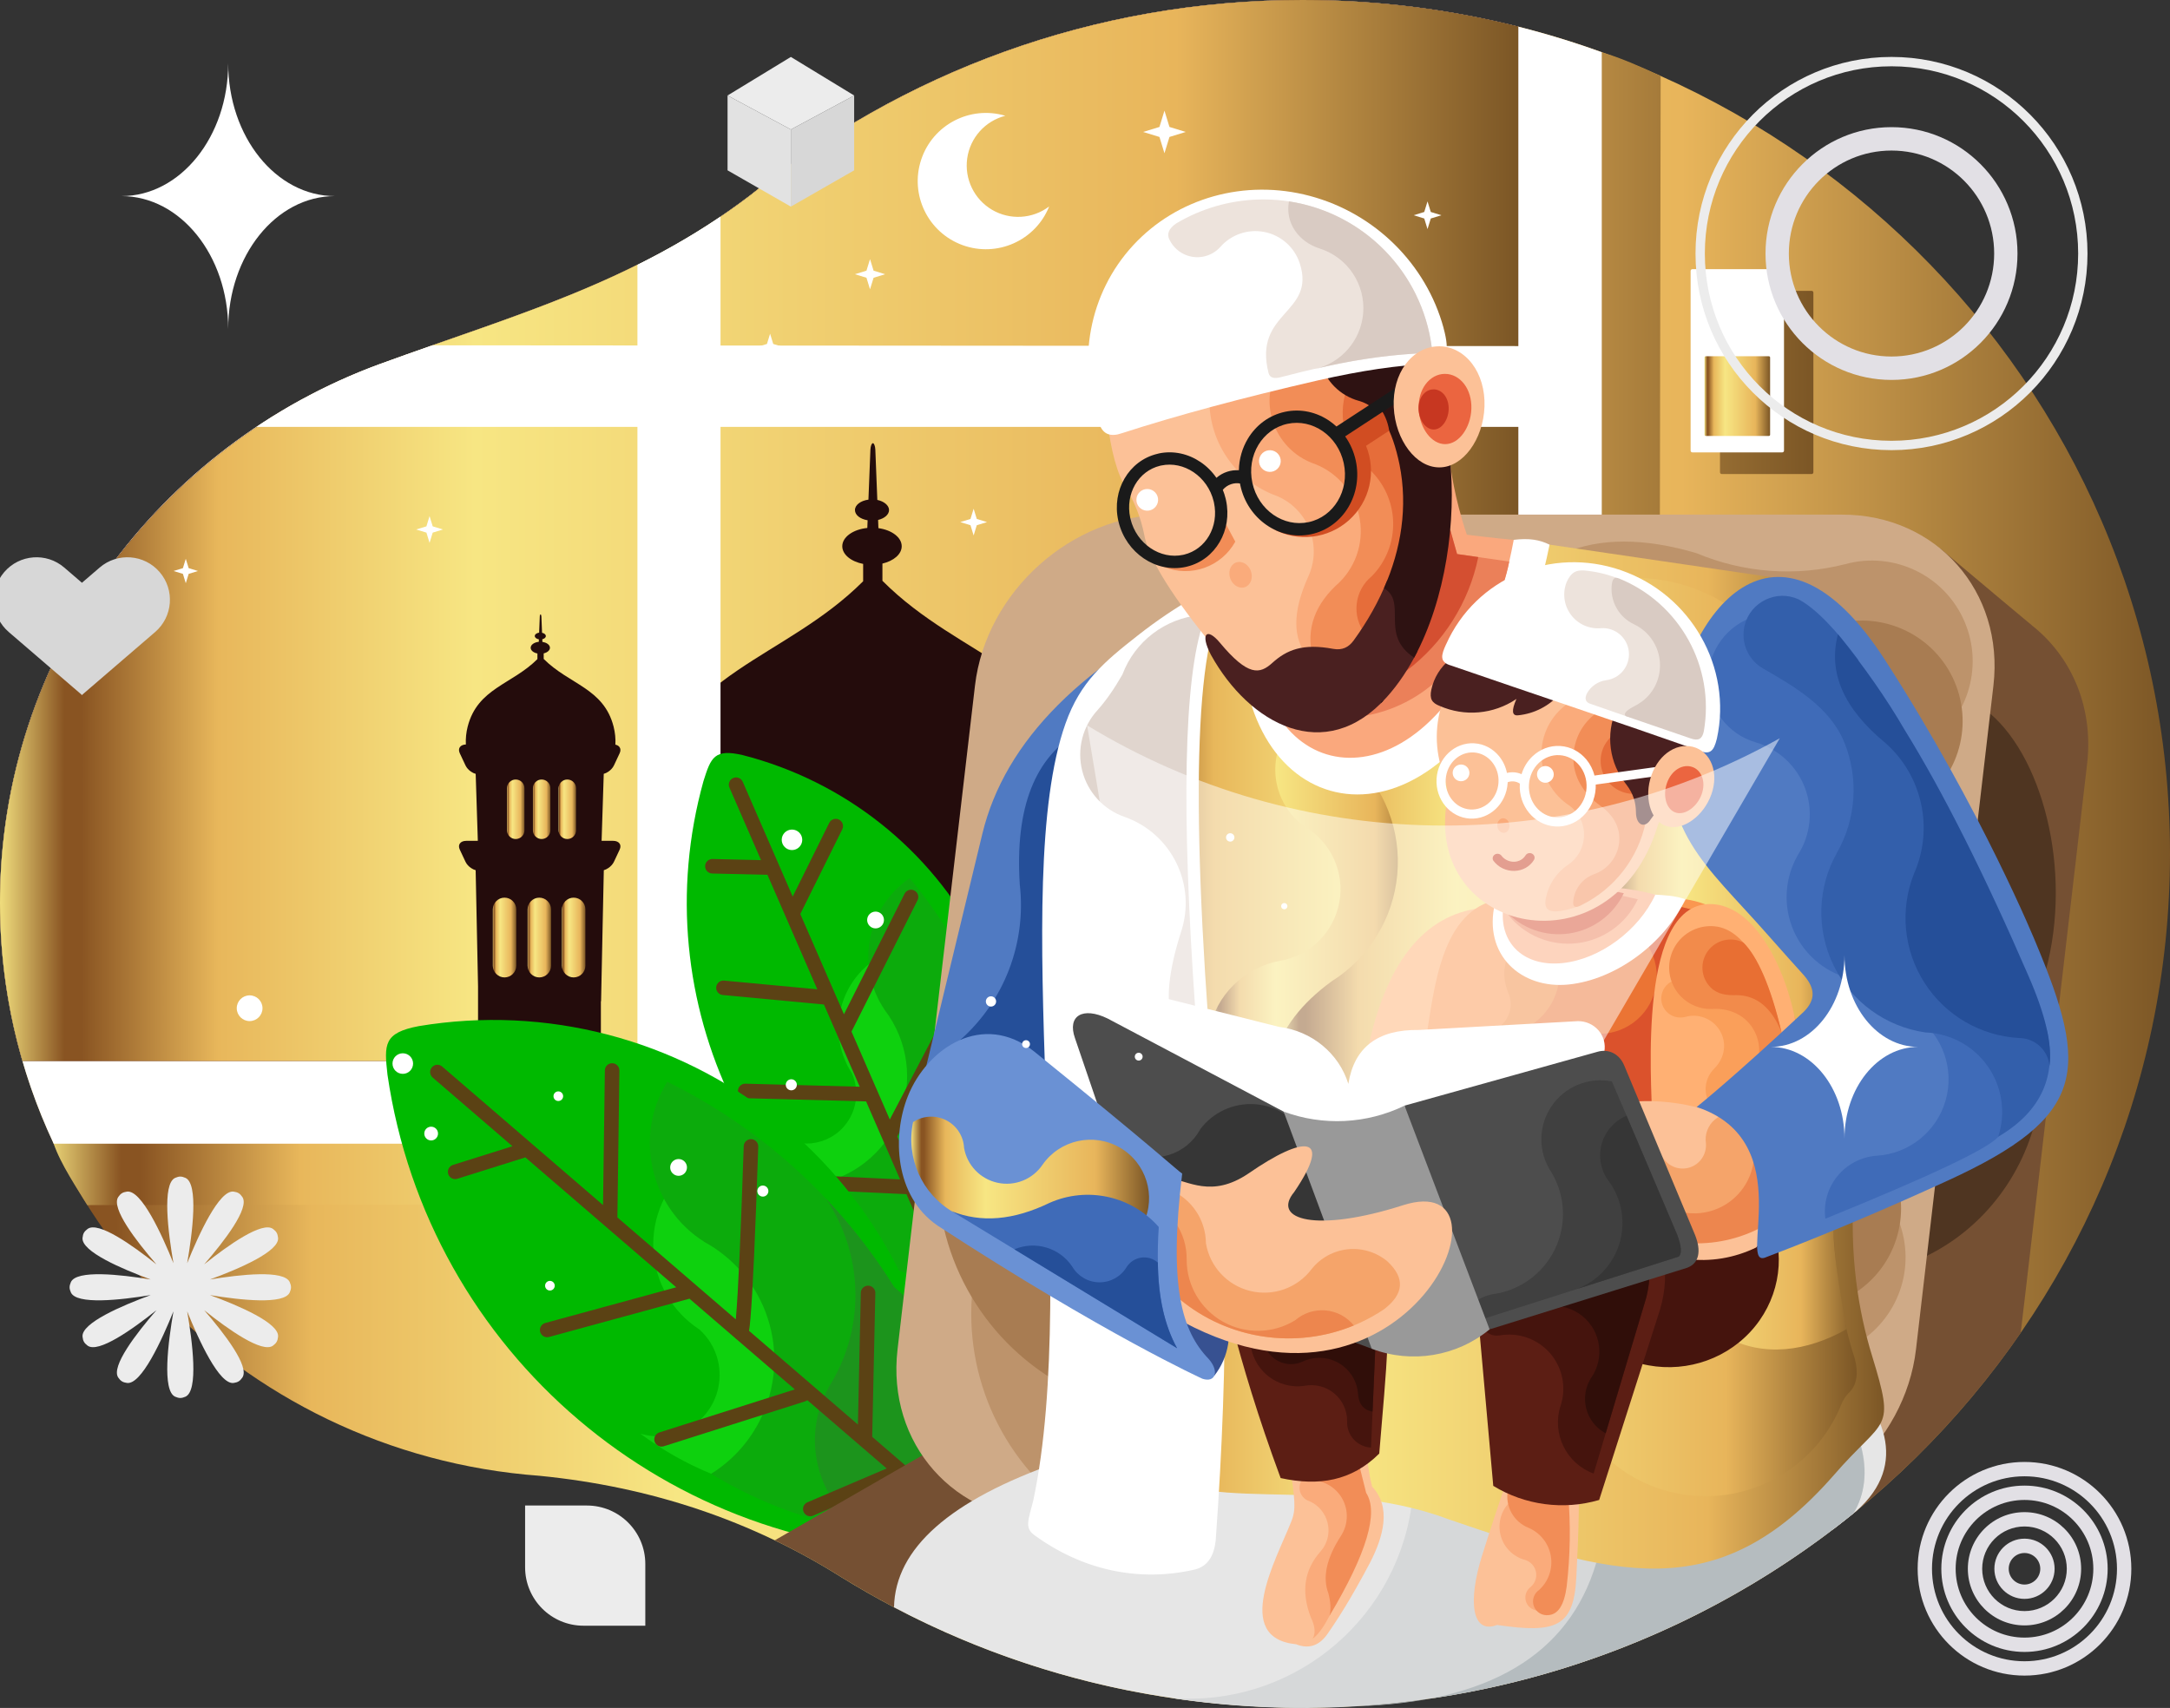 <svg width="343" height="270" viewBox="0 0 343 270" fill="none" xmlns="http://www.w3.org/2000/svg">
<rect x="0" y="0" width="343" height="270" fill="#333333" stroke="none"/>
<g clip-path="url(#clip0_2_1377)">
<path fill-rule="evenodd" clip-rule="evenodd" d="M205.87 0C281.604 0 343 60.432 343 134.978C343 209.524 281.604 269.956 205.87 269.956C179.119 269.956 154.158 262.41 133.06 249.371C118.825 240.391 102.898 235.036 85.281 233.302C37.585 229.769 0 190.556 0 142.701C0 103.664 25.011 70.38 60.118 57.523L60.191 57.499C81.068 49.869 100.455 44.731 118.716 30.773C142.405 11.55 172.768 0 205.87 0Z" fill="url(#paint0_linear_2_1377)"/>
<path fill-rule="evenodd" clip-rule="evenodd" d="M272.147 45.978H286.358C286.51 45.978 286.633 46.101 286.633 46.254V74.664C286.633 74.816 286.51 74.939 286.358 74.939H272.147C271.994 74.939 271.871 74.816 271.871 74.664V46.254C271.871 46.101 271.994 45.978 272.147 45.978ZM214.86 9.393C234.139 9.393 243.361 5.286 253.187 8.253C256.191 9.162 259.135 10.435 262.492 12.007L262.173 190.192L13.798 190.512C12.264 187.991 9.58 184.037 8.489 180.804C5.451 171.799 8.991 162.106 8.991 152.094C8.991 113.057 34.001 79.778 69.108 66.917L69.182 66.892C90.058 59.263 109.446 54.124 127.707 40.167C151.4 20.943 189.997 9.393 214.865 9.393H214.86Z" fill="url(#paint1_linear_2_1377)"/>
<path fill-rule="evenodd" clip-rule="evenodd" d="M205.87 0C222.499 0 238.436 2.913 253.182 8.253V180.804H8.489C3.043 169.215 0 156.309 0 142.701C0 103.664 25.011 70.38 60.118 57.523L60.191 57.499C81.068 49.869 100.455 44.731 118.716 30.773C142.405 11.55 172.768 0 205.87 0Z" fill="white"/>
<path fill-rule="evenodd" clip-rule="evenodd" d="M205.87 0C217.648 0 229.076 1.464 239.979 4.21V167.726H3.549C1.239 159.777 0 151.382 0 142.701C0 111.225 16.29 83.537 40.996 67.236C41.787 67.202 42.579 67.059 43.355 66.813C44.26 66.588 45.115 66.224 45.892 65.752C46.182 65.703 46.462 65.644 46.742 65.57C47.347 65.556 47.937 65.482 48.512 65.354C48.694 65.32 48.876 65.286 49.053 65.241C49.249 65.227 49.441 65.207 49.633 65.177C50.164 65.148 50.68 65.069 51.181 64.956C51.442 64.947 51.702 64.922 51.958 64.888H52.749C53.246 64.888 53.732 64.848 54.204 64.775C54.357 64.76 54.504 64.745 54.651 64.721C55.118 64.696 55.571 64.632 56.018 64.539C56.377 64.504 56.736 64.445 57.08 64.372C57.394 64.337 57.709 64.283 58.014 64.215C58.515 64.126 58.997 63.998 59.464 63.831C59.597 63.787 59.729 63.743 59.857 63.694C60.157 63.625 60.472 63.551 60.767 63.468C64.847 62.593 67.924 59.017 68.027 54.699C79.387 50.719 90.299 47.054 100.833 41.807C100.932 42.343 101.399 42.751 101.964 42.751C102.229 42.751 102.406 42.697 102.638 42.569C102.741 42.525 102.844 42.471 102.932 42.402C103.1 42.323 103.262 42.191 103.409 42.083C103.483 42.048 103.562 42.009 103.63 41.965C103.798 41.906 103.945 41.807 104.068 41.68C104.304 41.621 104.466 41.518 104.638 41.351C104.727 41.306 104.815 41.257 104.889 41.203C104.987 41.13 105.085 41.095 105.184 41.031C105.326 40.992 105.459 40.928 105.572 40.84L105.587 40.83C105.729 40.771 105.862 40.682 105.97 40.574C106.039 40.53 106.098 40.481 106.157 40.427C106.088 40.496 106.191 40.412 106.211 40.398C106.28 40.358 106.344 40.309 106.403 40.26C106.437 40.24 106.467 40.216 106.501 40.191C106.629 40.142 106.742 40.068 106.84 39.98C106.944 39.916 107.052 39.818 107.15 39.744C107.18 39.72 107.209 39.695 107.238 39.666L107.229 39.675L107.293 39.626C107.479 39.553 107.617 39.484 107.764 39.336C107.868 39.268 107.976 39.218 108.069 39.14L108.256 38.992C108.462 38.84 108.694 38.742 108.9 38.59C109.043 38.531 109.165 38.452 109.274 38.349C109.382 38.295 109.48 38.236 109.583 38.172C109.775 38.074 109.986 37.985 110.158 37.858C110.257 37.818 110.345 37.779 110.429 37.725C110.586 37.686 110.729 37.617 110.851 37.519C110.979 37.47 111.092 37.396 111.196 37.307C111.259 37.268 111.314 37.224 111.368 37.175L111.358 37.185L111.377 37.175C111.545 37.116 111.682 37.023 111.81 36.9C111.948 36.767 112.071 36.738 112.213 36.634C112.479 36.551 112.606 36.423 112.788 36.246C112.896 36.187 113 36.138 113.108 36.045L113.427 35.765C113.83 35.411 113.929 34.836 113.698 34.379C115.384 33.245 117.06 32.046 118.721 30.773C142.405 11.55 172.768 0 205.87 0Z" fill="#45140D"/>
<path fill-rule="evenodd" clip-rule="evenodd" d="M205.87 0C217.648 0 229.076 1.464 239.979 4.21V167.726H3.549C1.239 159.777 0 151.382 0 142.701C0 111.225 16.29 83.537 40.996 67.236C41.787 67.202 42.579 67.059 43.355 66.813C44.26 66.588 45.115 66.224 45.892 65.752C46.182 65.703 46.462 65.644 46.742 65.57C47.347 65.556 47.937 65.482 48.512 65.354C48.694 65.32 48.876 65.286 49.053 65.241C49.249 65.227 49.441 65.207 49.633 65.177C50.164 65.148 50.68 65.069 51.181 64.956C51.442 64.947 51.702 64.922 51.958 64.888H52.749C53.246 64.888 53.732 64.848 54.204 64.775C54.357 64.76 54.504 64.745 54.651 64.721C55.118 64.696 55.571 64.632 56.018 64.539C56.377 64.504 56.736 64.445 57.08 64.372C57.394 64.337 57.709 64.283 58.014 64.215C58.515 64.126 58.997 63.998 59.464 63.831C59.597 63.787 59.729 63.743 59.857 63.694C60.157 63.625 60.472 63.551 60.767 63.468C64.847 62.593 67.924 59.017 68.027 54.699C79.387 50.719 90.299 47.054 100.833 41.807C100.932 42.343 101.399 42.751 101.964 42.751C102.229 42.751 102.406 42.697 102.638 42.569C102.741 42.525 102.844 42.471 102.932 42.402C103.1 42.323 103.262 42.191 103.409 42.083C103.483 42.048 103.562 42.009 103.63 41.965C103.798 41.906 103.945 41.807 104.068 41.68C104.304 41.621 104.466 41.518 104.638 41.351C104.727 41.306 104.815 41.257 104.889 41.203C104.987 41.13 105.085 41.095 105.184 41.031C105.326 40.992 105.459 40.928 105.572 40.84L105.587 40.83C105.729 40.771 105.862 40.682 105.97 40.574C106.039 40.53 106.098 40.481 106.157 40.427C106.088 40.496 106.191 40.412 106.211 40.398C106.28 40.358 106.344 40.309 106.403 40.26C106.437 40.24 106.467 40.216 106.501 40.191C106.629 40.142 106.742 40.068 106.84 39.98C106.944 39.916 107.052 39.818 107.15 39.744C107.18 39.72 107.209 39.695 107.238 39.666L107.229 39.675L107.293 39.626C107.479 39.553 107.617 39.484 107.764 39.336C107.868 39.268 107.976 39.218 108.069 39.14L108.256 38.992C108.462 38.84 108.694 38.742 108.9 38.59C109.043 38.531 109.165 38.452 109.274 38.349C109.382 38.295 109.48 38.236 109.583 38.172C109.775 38.074 109.986 37.985 110.158 37.858C110.257 37.818 110.345 37.779 110.429 37.725C110.586 37.686 110.729 37.617 110.851 37.519C110.979 37.47 111.092 37.396 111.196 37.307C111.259 37.268 111.314 37.224 111.368 37.175L111.358 37.185L111.377 37.175C111.545 37.116 111.682 37.023 111.81 36.9C111.948 36.767 112.071 36.738 112.213 36.634C112.479 36.551 112.606 36.423 112.788 36.246C112.896 36.187 113 36.138 113.108 36.045L113.427 35.765C113.83 35.411 113.929 34.836 113.698 34.379C115.384 33.245 117.06 32.046 118.721 30.773C142.405 11.55 172.768 0 205.87 0Z" fill="url(#paint2_linear_2_1377)"/>
<path fill-rule="evenodd" clip-rule="evenodd" d="M242.294 54.708V67.481H40.524C46.58 63.433 53.147 60.078 60.118 57.523L60.191 57.499C62.939 56.497 65.662 55.534 68.361 54.59L242.299 54.713L242.294 54.708Z" fill="white"/>
<path fill-rule="evenodd" clip-rule="evenodd" d="M158.901 18.3C153.317 16.644 147.433 19.72 145.605 25.247C143.776 30.773 146.671 36.747 152.138 38.747C157.609 40.742 163.674 38.035 165.837 32.635C163.217 34.62 159.654 34.831 156.817 33.171C153.981 31.506 152.428 28.297 152.88 25.04C153.337 21.783 155.711 19.125 158.897 18.305" fill="white"/>
<path fill-rule="evenodd" clip-rule="evenodd" d="M184.059 17.494L184.851 20.069L187.422 20.86L184.851 21.651L184.059 24.225L183.268 21.651L180.692 20.86L183.268 20.069L184.059 17.494Z" fill="white"/>
<path fill-rule="evenodd" clip-rule="evenodd" d="M137.519 40.962L138.084 42.79L139.908 43.35L138.084 43.91L137.519 45.733L136.958 43.91L135.135 43.35L136.958 42.79L137.519 40.962Z" fill="white"/>
<path fill-rule="evenodd" clip-rule="evenodd" d="M153.897 80.422L154.394 82.038L156.011 82.534L154.394 83.03L153.897 84.647L153.401 83.03L151.784 82.534L153.401 82.038L153.897 80.422Z" fill="white"/>
<path fill-rule="evenodd" clip-rule="evenodd" d="M67.899 81.591L68.396 83.207L70.013 83.704L68.396 84.2L67.899 85.816L67.403 84.2L65.785 83.704L67.403 83.207L67.899 81.591Z" fill="white"/>
<path fill-rule="evenodd" clip-rule="evenodd" d="M225.64 31.835L226.156 33.51L227.833 34.026L226.156 34.541L225.64 36.217L225.124 34.541L223.448 34.026L225.124 33.51L225.64 31.835Z" fill="white"/>
<path fill-rule="evenodd" clip-rule="evenodd" d="M29.366 88.336L29.823 89.815L31.297 90.267L29.823 90.719L29.366 92.198L28.913 90.719L27.439 90.267L28.913 89.815L29.366 88.336Z" fill="white"/>
<path fill-rule="evenodd" clip-rule="evenodd" d="M106.821 149.112L137.868 151.627V151.647L137.99 151.637L138.113 151.647V151.627L145.939 150.993V193.656H169.647V148.38C174.228 141.301 175.649 132.846 173.584 124.804C168.767 106.057 151.906 104.298 139.48 91.814V89.093C141.259 88.675 142.528 87.609 142.528 86.352C142.528 84.951 140.955 83.782 138.846 83.492L138.797 82.195C139.809 81.955 140.527 81.341 140.527 80.628C140.527 79.916 139.75 79.252 138.674 79.031L138.359 71.078C138.349 70.798 138.295 70.542 138.226 70.361C138.158 70.179 138.069 70.061 137.971 70.061C137.872 70.061 137.784 70.179 137.715 70.361C137.646 70.542 137.592 70.803 137.582 71.078L137.268 78.987C136.049 79.149 135.139 79.822 135.139 80.628C135.139 81.434 135.99 82.058 137.14 82.249L137.091 83.463C134.849 83.684 133.134 84.892 133.134 86.352C133.134 87.663 134.52 88.773 136.432 89.147V91.888C124.011 104.303 107.209 106.096 102.402 124.804C100.263 133.121 101.861 141.88 106.826 149.107" fill="#240C0C"/>
<path fill-rule="evenodd" clip-rule="evenodd" d="M75.528 132.924L75.366 127.874C75.307 126.027 75.248 124.18 75.189 122.337C74.938 122.269 74.688 122.151 74.457 121.989C74.083 121.738 73.763 121.389 73.582 121.006C73.434 120.687 73.282 120.362 73.129 120.043C72.977 119.724 72.829 119.4 72.677 119.08C72.5 118.697 72.51 118.348 72.697 118.098C72.874 117.857 73.203 117.705 73.636 117.69C73.591 116.747 73.685 115.794 73.926 114.855C75.484 108.798 80.925 108.213 84.946 104.195V103.305C84.327 103.187 83.88 102.824 83.88 102.401C83.88 101.93 84.435 101.537 85.163 101.463L85.177 101.07C84.804 101.006 84.529 100.795 84.529 100.544C84.529 100.294 84.823 100.063 85.217 100.014L85.32 97.454C85.32 97.366 85.34 97.282 85.364 97.223C85.389 97.164 85.413 97.125 85.448 97.125C85.477 97.125 85.507 97.164 85.531 97.223C85.556 97.282 85.571 97.366 85.576 97.454L85.679 100.033C86.028 100.102 86.278 100.309 86.278 100.549C86.278 100.79 86.047 100.977 85.718 101.055L85.733 101.478C86.416 101.571 86.927 101.949 86.927 102.401C86.927 102.809 86.519 103.153 85.939 103.291V104.17C89.965 108.213 95.426 108.783 96.985 114.855C97.225 115.803 97.324 116.766 97.27 117.719C97.56 117.778 97.786 117.911 97.919 118.098C98.105 118.348 98.125 118.697 97.943 119.08C97.791 119.4 97.643 119.724 97.491 120.043C97.344 120.362 97.191 120.687 97.039 121.006C96.857 121.389 96.528 121.738 96.159 121.989C95.928 122.146 95.682 122.264 95.431 122.332C95.372 124.18 95.313 126.027 95.254 127.874L95.092 132.924H96.926C97.388 132.924 97.732 133.082 97.919 133.332C98.105 133.583 98.125 133.931 97.943 134.315C97.791 134.634 97.643 134.958 97.491 135.278C97.344 135.597 97.191 135.921 97.039 136.24C96.857 136.624 96.528 136.972 96.159 137.223C95.928 137.38 95.682 137.498 95.441 137.567C95.377 140.519 95.318 143.472 95.254 146.42C95.171 150.374 95.092 154.329 95.009 158.284H94.979V180.951H75.562V155.906C75.499 152.742 75.43 149.584 75.366 146.42C75.307 143.472 75.243 140.519 75.184 137.567C74.933 137.498 74.688 137.38 74.457 137.223C74.083 136.972 73.763 136.624 73.582 136.24C73.434 135.921 73.282 135.597 73.129 135.278C72.977 134.958 72.829 134.634 72.677 134.315C72.5 133.931 72.51 133.583 72.697 133.332C72.883 133.077 73.237 132.924 73.7 132.924H75.528Z" fill="#240C0C"/>
<path fill-rule="evenodd" clip-rule="evenodd" d="M79.751 141.905C80.768 141.905 81.604 142.74 81.604 143.757V152.664C81.604 153.681 80.768 154.516 79.751 154.516C78.733 154.516 77.897 153.681 77.897 152.664V143.757C77.897 142.74 78.733 141.905 79.751 141.905Z" fill="url(#paint3_linear_2_1377)"/>
<path fill-rule="evenodd" clip-rule="evenodd" d="M85.246 141.905C86.264 141.905 87.099 142.74 87.099 143.757V152.664C87.099 153.681 86.264 154.516 85.246 154.516C84.229 154.516 83.393 153.681 83.393 152.664V143.757C83.393 142.74 84.229 141.905 85.246 141.905Z" fill="url(#paint4_linear_2_1377)"/>
<path fill-rule="evenodd" clip-rule="evenodd" d="M90.678 141.905C91.695 141.905 92.531 142.74 92.531 143.757V152.664C92.531 153.681 91.695 154.516 90.678 154.516C89.66 154.516 88.825 153.681 88.825 152.664V143.757C88.825 142.74 89.66 141.905 90.678 141.905Z" fill="url(#paint5_linear_2_1377)"/>
<path fill-rule="evenodd" clip-rule="evenodd" d="M81.515 123.227C82.277 123.227 82.897 123.85 82.897 124.607V131.259C82.897 132.02 82.272 132.639 81.515 132.639C80.753 132.639 80.134 132.015 80.134 131.259V124.607C80.134 123.846 80.758 123.227 81.515 123.227Z" fill="url(#paint6_linear_2_1377)"/>
<path fill-rule="evenodd" clip-rule="evenodd" d="M85.615 123.227C86.377 123.227 86.996 123.85 86.996 124.607V131.259C86.996 132.02 86.372 132.639 85.615 132.639C84.853 132.639 84.234 132.015 84.234 131.259V124.607C84.234 123.846 84.858 123.227 85.615 123.227Z" fill="url(#paint7_linear_2_1377)"/>
<path fill-rule="evenodd" clip-rule="evenodd" d="M89.675 123.227C90.437 123.227 91.056 123.85 91.056 124.607V131.259C91.056 132.02 90.432 132.639 89.675 132.639C88.913 132.639 88.294 132.015 88.294 131.259V124.607C88.294 123.846 88.918 123.227 89.675 123.227Z" fill="url(#paint8_linear_2_1377)"/>
<path fill-rule="evenodd" clip-rule="evenodd" d="M113.889 169.249H100.755V41.867C105.199 39.656 109.578 37.16 113.889 34.242V169.249Z" fill="white"/>
<path fill-rule="evenodd" clip-rule="evenodd" d="M157.545 196.422C156.424 204.449 154.748 208.64 152.526 208.993C119.198 194.923 101.502 158.309 111.196 123.472C112.375 119.734 112.906 118.324 117.414 119.375C133.478 123.492 147.035 134.241 154.694 148.945C162.352 163.649 163.389 180.912 157.545 196.427" fill="#00B900"/>
<path fill-rule="evenodd" clip-rule="evenodd" d="M128.528 187.274C137.327 187.087 145.113 181.526 148.131 173.263C151.15 165 148.785 155.734 142.174 149.922C138.138 151.023 134.874 153.985 133.39 157.891C131.905 161.797 132.377 166.179 134.663 169.682C135.818 172.276 135.488 175.292 133.802 177.576C131.06 181.295 125.741 181.855 122.28 178.859C124.001 181.914 126.105 184.739 128.533 187.274" fill="#0ED10E"/>
<path fill-rule="evenodd" clip-rule="evenodd" d="M143.088 201.202C148.81 202.916 155.008 201.207 159.044 196.839C164.658 192.57 164.908 185.226 159.791 174.801C159.58 173.317 159.324 171.838 159.024 170.369V170.355C158.98 170.153 158.941 169.947 158.896 169.745V169.726L158.887 169.696C158.842 169.5 158.798 169.298 158.754 169.102V169.072C158.7 168.866 158.656 168.66 158.606 168.453V168.434C158.552 168.227 158.503 168.021 158.454 167.82V167.79C158.4 167.589 158.346 167.387 158.297 167.191L158.287 167.151C158.238 166.955 158.184 166.758 158.135 166.557L158.12 166.503C158.066 166.302 158.012 166.1 157.958 165.904C157.899 165.692 157.84 165.481 157.781 165.275C157.663 164.852 157.54 164.435 157.412 164.022C157.348 163.811 157.284 163.604 157.22 163.393L157.215 163.374C157.151 163.172 157.088 162.976 157.024 162.774V162.764C156.955 162.568 156.891 162.366 156.827 162.17L156.812 162.126C156.675 161.718 156.537 161.315 156.394 160.912L156.36 160.804C153.519 152.831 149.272 145.383 143.776 138.829C136.958 143.511 135.198 152.821 139.844 159.664C143.56 164.543 144.42 171.023 142.095 176.697C139.77 182.371 134.618 186.395 128.543 187.269C132.205 192.541 136.762 197.129 142.007 200.823C142.37 200.961 142.734 201.084 143.098 201.197L143.088 201.202Z" fill="#0CAB0C"/>
<path d="M145.094 187.2L145.113 187.24L148.647 195.361C148.898 195.94 148.633 196.618 148.053 196.869C147.473 197.119 146.794 196.854 146.544 196.274L143.285 188.787L127.058 188.021C126.424 187.991 125.937 187.456 125.967 186.822C125.996 186.188 126.532 185.702 127.166 185.732L142.267 186.444L136.899 174.118L117.768 173.607C117.134 173.592 116.632 173.066 116.647 172.433C116.662 171.799 117.188 171.298 117.822 171.313L135.892 171.794L130.234 158.795H130.199L114.243 157.296C113.614 157.238 113.147 156.682 113.206 156.054C113.265 155.425 113.821 154.958 114.45 155.017L129.187 156.397L124.197 144.936C124.197 144.936 124.183 144.907 124.178 144.887L121.307 138.294L112.577 138.088C111.943 138.073 111.441 137.547 111.456 136.913C111.471 136.28 111.997 135.779 112.631 135.793L120.294 135.975L115.295 124.499C115.045 123.919 115.31 123.241 115.89 122.991C116.47 122.74 117.148 123.005 117.399 123.585L125.298 141.733L131.074 130.085C131.354 129.515 132.043 129.284 132.613 129.564C133.183 129.844 133.414 130.532 133.134 131.102L126.498 144.489L133.399 160.342L142.98 141.286C143.265 140.721 143.953 140.49 144.518 140.775C145.084 141.06 145.315 141.748 145.03 142.313L134.594 163.079L140.645 176.977L152.722 153.921C153.017 153.361 153.706 153.145 154.266 153.435C154.826 153.73 155.043 154.418 154.753 154.978L141.82 179.669L145.098 187.2H145.094Z" fill="#5B4214"/>
<path fill-rule="evenodd" clip-rule="evenodd" d="M149.547 228.875C152.27 238.45 152.472 243.987 150.152 245.485C105.72 246.207 67.658 213.847 61.248 169.903C60.717 165.118 60.609 163.27 66.198 162.214C86.293 158.869 106.86 164.223 122.762 176.947C138.664 189.667 148.407 208.551 149.542 228.875" fill="#00B900"/>
<path fill-rule="evenodd" clip-rule="evenodd" d="M112.41 232.987C122.202 228.414 128.184 218.303 127.471 207.52C126.758 196.741 119.498 187.5 109.19 184.253C105.203 187.49 103.006 192.437 103.276 197.566C103.547 202.695 106.255 207.382 110.561 210.177C113.147 212.521 114.278 216.068 113.516 219.472C112.282 225.009 106.585 228.281 101.207 226.63C104.658 229.209 108.423 231.342 112.41 232.982" fill="#0ED10E"/>
<path fill-rule="evenodd" clip-rule="evenodd" d="M134.269 241.54C142.808 241.103 150.024 235.075 151.97 226.758C153.917 218.441 150.117 209.838 142.66 205.663C133.95 190.703 121.007 178.647 105.469 171.008C100.136 179.65 102.78 190.978 111.397 196.368C117.999 200.003 122.177 206.861 122.384 214.388C122.59 221.914 118.795 228.993 112.41 232.987C119.139 237.094 126.537 239.988 134.269 241.54Z" fill="#0CAB0C"/>
<path fill-rule="evenodd" clip-rule="evenodd" d="M135.685 241.413C156.95 230.801 158.838 218.156 141.338 203.467C138.212 198.441 134.589 193.749 130.519 189.45C136.432 198.161 136.791 209.494 131.438 218.559C126.69 226.119 128.538 236.058 135.685 241.413Z" fill="#1C941C"/>
<path d="M142.07 233.798C142.007 233.842 141.943 233.876 141.869 233.906L128.528 239.605C127.943 239.855 127.27 239.58 127.019 239C126.768 238.416 127.043 237.743 127.624 237.492L140.148 232.142L127.619 221.354C127.52 221.428 127.407 221.487 127.279 221.526L104.914 228.635C104.309 228.826 103.665 228.492 103.473 227.888C103.282 227.284 103.616 226.64 104.22 226.448L125.633 219.644L116.465 211.749H116.455C116.372 211.69 116.293 211.627 116.229 211.558C116.21 211.538 116.19 211.519 116.17 211.494L108.979 205.304L86.785 211.356C86.175 211.523 85.546 211.16 85.379 210.551C85.212 209.942 85.576 209.313 86.185 209.146L106.885 203.501L95.697 193.867C95.697 193.867 95.677 193.847 95.667 193.838L83.044 182.966L72.289 186.346C71.684 186.537 71.04 186.198 70.849 185.594C70.657 184.99 70.996 184.346 71.601 184.155L80.999 181.202L68.391 170.345C67.909 169.932 67.855 169.205 68.268 168.724C68.681 168.242 69.408 168.188 69.89 168.601L95.318 190.502L95.608 169.215C95.613 168.581 96.134 168.07 96.768 168.08C97.403 168.085 97.914 168.606 97.904 169.239L97.589 192.457L116.303 208.571C116.313 208.463 116.323 208.35 116.332 208.237C116.681 204.238 117.089 195.223 117.556 181.192C117.576 180.558 118.107 180.062 118.741 180.082C119.375 180.101 119.872 180.632 119.852 181.266C119.385 195.316 118.972 204.375 118.618 208.438C118.544 209.313 118.471 209.961 118.397 210.384L135.606 225.201L136.064 204.37C136.073 203.737 136.599 203.236 137.234 203.245C137.868 203.255 138.369 203.781 138.359 204.415L137.863 227.141L152.511 239.757C152.993 240.17 153.047 240.897 152.634 241.378C152.221 241.86 151.494 241.914 151.012 241.501L142.075 233.808L142.07 233.798Z" fill="#5B4214"/>
<path fill-rule="evenodd" clip-rule="evenodd" d="M143.103 255.016C147.998 256.455 153.288 254.839 156.537 250.904C159.786 246.969 160.376 241.476 158.031 236.942C155.686 232.408 150.864 229.71 145.772 230.079C130.229 239.03 122.457 243.505 122.457 243.505C126.099 245.259 129.639 247.215 133.06 249.371C136.329 251.39 139.676 253.272 143.103 255.011" fill="#755033"/>
<path fill-rule="evenodd" clip-rule="evenodd" d="M199.116 93.765H305.204C304.806 91.387 305.273 88.867 306.688 86.715C315.222 93.888 320.128 98 321.396 99.046C321.504 99.134 321.607 99.223 321.715 99.306C327.624 104.258 330.917 112.06 329.895 120.795L320.098 204.813L319.4 210.703C311.992 221.428 303.09 231.032 292.979 239.226C292.055 238.293 290.934 237.556 289.68 237.085C289.214 236.75 288.717 236.461 288.206 236.22L288.181 235.616C288.108 235.783 288.034 235.945 287.97 236.117C284.986 234.825 281.408 235.159 278.655 237.296C275.435 239.796 274.334 244.011 275.637 247.647C275.214 247.902 274.811 248.187 274.423 248.507C273.253 248.993 272.156 249.696 271.193 250.629L271.173 250.639C270.033 251.13 268.961 251.837 268.017 252.761H180.569C165.69 252.761 154.939 240.597 156.674 225.726L168.914 120.79C170.65 105.919 184.241 93.755 199.116 93.755" fill="#755033"/>
<path fill-rule="evenodd" clip-rule="evenodd" d="M321.883 176.54C309.54 177.232 300.584 185.732 302.594 199.418C312.224 195.488 319.415 186.96 321.883 176.54ZM314.573 112.807C304.659 128.601 307.569 144.297 322.895 155.061C327.865 139.164 323.313 120.299 314.573 112.807Z" fill="#4F3521"/>
<path fill-rule="evenodd" clip-rule="evenodd" d="M184.31 81.355H291.195C306.074 81.355 316.824 93.519 315.089 108.39L302.849 213.327C301.114 228.197 287.523 240.361 272.648 240.361H165.764C150.884 240.361 140.134 228.197 141.869 213.327L154.109 108.39C155.844 93.519 169.435 81.355 184.31 81.355Z" fill="#CFAA87"/>
<path fill-rule="evenodd" clip-rule="evenodd" d="M154.384 199.595C164.495 197.021 174.897 202.582 178.367 212.418C181.832 222.253 177.217 233.105 167.73 237.433C156.488 228.35 151.326 213.715 154.389 199.595M279.363 213.538C270.475 188.232 267.162 166.935 269.423 149.657C274.83 152.718 279.063 158.294 282.125 166.37C284.141 174.187 288.653 181.133 294.984 186.149C301.286 190.993 303.051 199.743 299.113 206.645C295.176 213.548 286.746 216.49 279.363 213.538ZM304.083 118.176C278.542 109.942 259.572 99.704 247.166 87.452C252.877 85 259.877 85 268.165 87.452C275.612 90.576 283.88 91.181 291.701 89.176C299.374 87.088 307.411 90.974 310.532 98.284C313.654 105.595 310.896 114.084 304.078 118.171L304.083 118.176Z" fill="#BD936B"/>
<path fill-rule="evenodd" clip-rule="evenodd" d="M148.466 190.02C157.181 184.287 168.831 186.149 175.324 194.309C181.818 202.469 181.002 214.235 173.447 221.428C159.855 216.515 150.191 204.366 148.466 190.02Z" fill="#A87C52"/>
<path fill-rule="evenodd" clip-rule="evenodd" d="M273.125 202.106C275.357 175.38 281.034 154.59 290.163 139.738C293.849 144.74 295.432 151.554 294.926 160.18C293.569 168.139 294.852 176.324 298.583 183.482C302.358 190.477 300.392 199.183 293.972 203.874C287.557 208.571 278.66 207.814 273.125 202.101M302.496 127.663C276.954 119.429 257.985 109.191 245.578 96.939C251.29 94.487 258.29 94.487 266.578 96.939C274.025 100.063 282.293 100.667 290.113 98.663C297.787 96.575 305.824 100.461 308.945 107.771C312.066 115.081 309.309 123.57 302.491 127.658L302.496 127.663Z" fill="#A87C52"/>
<path fill-rule="evenodd" clip-rule="evenodd" d="M178.298 267.229C170.94 265.75 163.719 263.672 156.709 261.02C155.19 260.44 153.676 259.845 152.177 259.212C148.485 257.664 144.858 255.95 141.313 254.088C141.5 244.778 150.157 237.134 167.287 231.155C171.594 228.271 176.74 225.397 182.732 222.528C249.048 218.868 290.197 215.675 290.197 215.675C297.821 222.641 301.852 231.386 293.446 238.858C292.222 239.86 290.983 240.838 289.725 241.791C289.258 241.717 288.781 241.678 288.299 241.678C287.587 241.678 286.894 241.658 286.186 241.747L284.411 241.968C283.182 242.096 281.958 242.479 280.813 243.132L279.564 243.845C278.999 244.085 278.404 244.321 277.854 244.596L277.156 244.945C276.699 245.078 276.227 245.196 275.779 245.353L270.475 247.195L268.278 247.794L265.29 248.482C264.788 248.6 264.297 248.757 263.82 248.954L261.74 249.818C260.866 249.995 259.941 250.138 259.096 250.418L251.791 252.85C250.71 253.208 249.81 253.773 248.832 254.333C248.124 254.648 247.377 254.952 246.689 255.296L245.082 256.097L243.253 256.829C243.002 256.912 242.766 256.991 242.525 257.079C241.542 257.212 240.564 257.502 239.625 257.974L238.509 258.534C237.988 258.74 237.453 258.941 236.951 259.192L236.076 259.629C235.152 259.939 234.174 260.214 233.299 260.651L232.758 260.921L231.421 261.422C230.708 261.658 230.015 261.879 229.322 262.159C228.546 262.287 227.872 262.42 227.125 262.7L225.871 263.166C225.326 263.274 224.81 263.378 224.279 263.559L223.153 263.933C222.524 264.09 221.875 264.237 221.251 264.414C220.4 264.655 219.476 264.876 218.655 265.205C217.599 265.628 216.576 266.06 215.524 266.507C214.865 266.787 214.207 267.146 213.568 267.465H214.767C213.224 267.465 211.685 267.848 210.299 268.62C210.053 268.693 209.807 268.782 209.562 268.865C208.918 269.067 208.293 269.342 207.703 269.686C207.595 269.73 207.487 269.779 207.379 269.833C207.212 269.867 207.05 269.902 206.887 269.946C197.327 270.015 187.746 269.111 178.303 267.219" fill="#E6E6E6"/>
<path fill-rule="evenodd" clip-rule="evenodd" d="M293.362 226.63C257.257 227.824 233.83 231.735 223.074 238.367C220.277 256.785 203.712 269.912 185.131 268.428C223.586 274.269 262.723 263.677 292.974 239.236C295.201 235.36 295.343 230.634 293.357 226.63" fill="#D6D8D9"/>
<path fill-rule="evenodd" clip-rule="evenodd" d="M294.159 228.615C268.976 240.396 255.031 246.537 252.317 247.038C248.006 261.589 235.304 269.155 214.217 269.745C241.606 268.123 267.89 258.391 289.72 241.786C291.893 240.081 292.979 239.227 292.979 239.227C294.793 236.22 295.186 232.678 294.159 228.61" fill="#B5BCBF"/>
<path fill-rule="evenodd" clip-rule="evenodd" d="M169.617 191.74C156.252 184.975 147.91 179.748 144.592 176.053C151.715 146.562 155.274 131.814 155.274 131.814C158.837 117.056 171.239 104.632 192.485 94.546C194.284 155.081 186.66 187.48 169.612 191.74" fill="#507AC2"/>
<path fill-rule="evenodd" clip-rule="evenodd" d="M170.684 115.607C174.779 164.273 168.472 180.534 151.774 164.405C158.734 158.245 162.254 149.078 161.192 139.842C160.41 127.673 163.576 119.596 170.684 115.607Z" fill="#254F99"/>
<path fill-rule="evenodd" clip-rule="evenodd" d="M289.214 178.269C300.195 160.372 297.157 131.367 280.1 91.259C280.1 91.259 268.377 89.54 244.929 86.096C220.877 94.256 201.003 91.873 189.698 95.253C174.705 102.735 174.322 114.443 174.105 125.31C173.973 145.919 174.091 165.678 174.464 184.577L183.986 184.056C180.958 187.446 178.279 191.165 176.008 195.174C176.008 195.174 181.425 203.471 182.339 211.627C183.597 222.862 173.412 223.604 179.935 230.722C188.773 240.361 208.721 232.589 228.973 240.18C254.893 249.022 271.277 254.407 289.808 233.257C297.983 223.786 299.674 226.63 295.884 214.26C293.79 207.421 292.242 198.436 293.077 187.549C290.536 184.213 282.853 181.546 279.761 178.79L289.209 178.269H289.214Z" fill="url(#paint9_linear_2_1377)"/>
<path fill-rule="evenodd" clip-rule="evenodd" d="M216.374 165.069C225.168 153.199 227.361 137.69 222.194 123.851C222.553 120.299 216.104 117.862 202.842 116.545C200.266 121.458 201.736 127.515 206.273 130.704C210.402 133.16 212.565 137.926 211.695 142.647C210.825 147.368 207.109 151.052 202.375 151.883C196.673 152.9 192.19 157.321 191.094 163C201.225 167.874 209.655 168.562 216.369 165.069" fill="url(#paint10_linear_2_1377)"/>
<path fill-rule="evenodd" clip-rule="evenodd" d="M246.944 217.871C236.086 194.609 220.921 177.645 201.46 166.989C202.645 162.612 205.658 158.657 210.49 155.13C216.389 151.431 220.223 145.192 220.857 138.26C221.491 131.328 218.847 124.499 213.715 119.793C213.715 119.793 226.491 110.562 252.042 92.099C260.536 90.075 269.482 92.237 276.109 97.921C276.109 97.921 274.221 104.853 270.446 118.722C285.66 127.068 292.06 149.849 289.646 187.063C289.602 198.318 290.787 207.579 293.195 214.84C293.76 217.095 293.495 218.829 292.399 220.037C291.77 220.597 291.258 221.398 290.87 222.44C286.918 231.784 277.318 237.453 267.216 236.402C257.12 235.35 248.891 227.829 246.949 217.871" fill="url(#paint11_linear_2_1377)"/>
<path fill-rule="evenodd" clip-rule="evenodd" d="M289.808 194.516C298.44 151.573 292.959 128.611 273.375 125.639C256.997 112.438 250.577 119.709 254.126 147.446C250.714 160.765 257.881 173.076 259.877 186.68C263.878 213.921 279.358 217.198 291.868 210.133C290.496 202.631 289.813 197.429 289.808 194.52" fill="url(#paint12_linear_2_1377)"/>
<path fill-rule="evenodd" clip-rule="evenodd" d="M194.5 93.588C197.533 92.767 198.01 91.873 195.935 90.906C191.718 92.571 185.937 95.666 179.837 100.461C174.503 104.651 170.763 107.766 168.418 114.384C159.368 139.91 170.812 201.993 163.315 237.232C162.554 240.288 161.9 241.531 163.507 242.685C170.969 248.143 179.915 250.197 188.906 248.109C190.813 247.617 191.914 246.07 192.17 243.378C194.259 214.388 194.072 189.853 191.624 169.77C188.007 124.858 188.965 99.463 194.51 93.588" fill="white"/>
<path fill-rule="evenodd" clip-rule="evenodd" d="M215.903 228.797C212.211 229.17 207.025 229.455 203.879 231.425C204.656 237.183 204.916 238.514 204.095 240.553C201.765 246.473 194.711 258.922 204.872 259.934C206.573 260.621 208.308 260.391 209.724 258.445C211.38 256.092 213.528 252.761 216.591 246.964C218.626 242.985 219.983 238.278 216.886 235.016C216.217 232.491 215.903 228.792 215.903 228.792" fill="#FCC197"/>
<path fill-rule="evenodd" clip-rule="evenodd" d="M239.536 230.443C245.189 230.536 248.507 231.45 249.481 233.184C249.653 236.657 249.55 242.056 249.161 249.381C248.748 257.148 246.025 258.268 236.636 256.883C232.61 258.411 232.001 253.11 234.267 245.898C237.501 235.552 239.532 230.447 239.532 230.447" fill="#FCC197"/>
<path fill-rule="evenodd" clip-rule="evenodd" d="M211.906 231.602C208.283 232.722 206.469 233.282 206.469 233.282C205.727 233.744 205.319 234.594 205.427 235.463C205.536 236.333 206.14 237.055 206.976 237.315C208.441 237.959 209.512 239.256 209.866 240.813C210.22 242.371 209.817 244.007 208.77 245.215C206.165 248.119 205.634 251.582 207.167 255.606C207.88 257.06 207.983 258.214 207.472 259.069C208.347 258.43 209.232 257.222 210.132 255.453C214.231 244.277 214.816 236.328 211.896 231.602" fill="#FAAB7B"/>
<path fill-rule="evenodd" clip-rule="evenodd" d="M238.794 237.315C242.166 238.509 244.732 241.285 245.661 244.734C246.591 248.187 245.76 251.872 243.445 254.594C242.52 254.716 241.626 254.201 241.267 253.346C240.903 252.486 241.164 251.489 241.896 250.914C242.614 250.339 242.953 249.42 242.786 248.517C242.614 247.617 241.96 246.881 241.085 246.61C239.153 246.104 237.654 244.581 237.177 242.641C236.7 240.7 237.32 238.657 238.794 237.315Z" fill="#FAAB7B"/>
<path fill-rule="evenodd" clip-rule="evenodd" d="M214.339 229.622C208.903 231.867 206.057 233.385 205.801 234.166C208.087 233.597 210.49 234.491 211.847 236.416C213.204 238.342 213.228 240.907 211.916 242.862C209.66 246.36 209.016 249.371 209.974 251.892C210.343 253.306 210.397 254.49 210.141 255.448C216.025 245.579 217.957 239.099 215.942 236.004C214.875 231.744 214.344 229.617 214.344 229.617" fill="#F28D57"/>
<path fill-rule="evenodd" clip-rule="evenodd" d="M247.868 236.181C241.508 235.822 238.332 235.645 238.332 235.645C237.895 238.111 239.237 240.548 241.552 241.501C243.425 242.277 244.777 243.958 245.126 245.952C245.475 247.952 244.777 249.985 243.277 251.351C242.437 251.916 242.098 252.992 242.456 253.935C242.815 254.883 243.784 255.458 244.791 255.321C246.305 255.198 247.254 253.69 247.637 250.786C248.203 245.937 248.281 241.044 247.868 236.176" fill="#F28D57"/>
<path fill-rule="evenodd" clip-rule="evenodd" d="M280.105 193.312C273.705 190.453 266.13 191.966 261.391 197.06C256.653 202.155 255.837 209.647 259.376 215.581C265.638 217.178 272.294 215.242 276.649 210.561C281.005 205.879 282.337 199.232 280.1 193.312" fill="#45140D"/>
<path fill-rule="evenodd" clip-rule="evenodd" d="M218.739 203.118C216.547 197.35 210.923 193.616 204.754 193.838C198.585 194.059 194.608 195.041 192.834 200.951C192.834 200.951 195.119 213.945 202.424 233.66C208.451 234.972 213.641 234.137 218.011 229.789C219.137 216.353 220.101 206.797 218.734 203.118" fill="#5C1E14"/>
<path fill-rule="evenodd" clip-rule="evenodd" d="M257.793 191.538C241.523 200.647 233.382 205.201 233.382 205.201C233.382 205.201 234.267 215.1 236.032 234.893C241.051 237.959 247.126 238.77 252.769 237.124C259.184 217.05 262.394 207.014 262.394 207.014C264.213 200.848 262.989 194.815 257.793 191.538Z" fill="#5C1E14"/>
<path fill-rule="evenodd" clip-rule="evenodd" d="M217.844 81.444C209.212 89.977 203.102 100.014 197.882 111.687C205.368 134.575 235.85 131.298 244.929 86.101C243.351 85.33 241.749 85.035 239.188 85.349C239.011 85.403 238.249 85.482 238.072 85.531C237.782 85.61 237.492 85.688 237.202 85.762C235.894 86.116 234.454 86.209 233.102 86.042C232.728 85.993 232.36 85.944 231.986 85.904C231.465 85.86 230.939 85.772 230.418 85.644C229.248 86.106 227.97 86.361 226.633 86.361C222.917 86.361 219.663 84.391 217.849 81.444" fill="white"/>
<path fill-rule="evenodd" clip-rule="evenodd" d="M229.263 73.632C214.669 82.426 206.445 93.956 199.902 108.577C206.165 127.722 232.05 123.86 239.266 85.354C235.57 85.001 231.859 84.529 231.859 84.529C229.843 78.619 229.263 73.627 229.263 73.627" fill="#FAA87D"/>
<path fill-rule="evenodd" clip-rule="evenodd" d="M193.571 206.974C180.913 202.916 180.363 206.424 191.924 217.502C194.274 214.52 194.898 210.531 193.571 206.974Z" fill="#375191"/>
<path fill-rule="evenodd" clip-rule="evenodd" d="M227.444 77.459C226.746 91.073 220.956 103.929 211.228 113.485C221.624 113.774 230.875 106.951 233.667 96.938C235.004 96.398 236.14 95.818 237.074 95.199C237.158 93.264 238.111 91.294 238.558 88.773L230.315 87.589L227.444 77.464V77.459Z" fill="#EB8059"/>
<path fill-rule="evenodd" clip-rule="evenodd" d="M229.229 83.753C224.254 90.591 221.954 98.014 222.332 106.022C228.172 101.615 232.198 95.229 233.663 88.066C231.431 87.747 230.315 87.585 230.315 87.585C229.592 85.03 229.229 83.753 229.229 83.753Z" fill="#D44F31"/>
<path fill-rule="evenodd" clip-rule="evenodd" d="M233.205 143.678C234.572 149.215 233.431 155.071 230.084 159.689C226.741 164.307 221.531 167.22 215.844 167.653C218.557 153.175 224.343 145.187 233.205 143.678Z" fill="#FFB073"/>
<path fill-rule="evenodd" clip-rule="evenodd" d="M225.404 164.263C231.151 175.361 242.555 182.381 255.055 182.514C267.556 182.646 279.107 175.872 285.089 164.901C280.744 150.895 274.506 143.31 266.386 142.155C266.386 142.155 256.579 142.16 236.971 142.175C227.724 143.757 226.687 156.515 225.399 164.263" fill="#FA9750"/>
<path fill-rule="evenodd" clip-rule="evenodd" d="M233.142 162.931C234.867 165.098 235.727 166.184 235.727 166.184C252.401 162.145 253.281 157.149 238.372 151.205C237.512 153.037 237.58 155.096 238.573 157.385C239.089 158.937 238.696 160.647 237.551 161.811C236.406 162.981 234.705 163.413 233.142 162.931Z" fill="#F08A41"/>
<path fill-rule="evenodd" clip-rule="evenodd" d="M232.001 162.396C243.518 174.427 250.828 179.242 253.939 176.844C262.448 180.327 267.673 169.539 269.615 144.484C268.116 143.958 266.577 143.541 265.019 143.236C259.45 147.982 253.192 151.858 246.458 154.737C246.148 158.019 244.211 160.922 241.296 162.465C238.381 164.007 234.886 163.983 232.001 162.391" fill="#EB7434"/>
<path fill-rule="evenodd" clip-rule="evenodd" d="M247.244 161.551C249.987 173.956 252.986 179.905 256.245 179.394C266.179 181.413 269.876 169.544 267.339 143.782C266.813 143.639 266.282 143.511 265.751 143.393C262.89 144.229 260.841 146.744 260.605 149.711C262.831 153.46 262.079 158.255 258.815 161.148C255.552 164.037 250.695 164.209 247.239 161.551" fill="#DB522C"/>
<path fill-rule="evenodd" clip-rule="evenodd" d="M261.17 177.139C277.829 175.356 285.478 171.431 284.121 165.363C284.342 159.375 279.5 143.477 270.716 142.932C258.85 142.195 261.013 170.713 261.17 177.139Z" fill="#FFB073"/>
<path fill-rule="evenodd" clip-rule="evenodd" d="M270.151 174.349C276.04 171.16 278.979 169.564 278.979 169.564C280.179 165.579 279.161 161.261 276.315 158.23C273.469 155.199 269.222 153.907 265.172 154.85C264.061 155.012 263.132 155.774 262.758 156.835C262.384 157.891 262.625 159.07 263.387 159.89C264.149 160.716 265.304 161.045 266.391 160.755C268.421 160.18 270.623 160.996 271.773 162.814C273.022 164.788 272.673 167.235 270.942 168.95C269.512 170.374 269.193 172.57 270.151 174.349Z" fill="#FA9F5A"/>
<path fill-rule="evenodd" clip-rule="evenodd" d="M276.354 170.517C280.129 166.862 282.017 165.034 282.017 165.034C279.54 153.661 276.02 147.324 271.488 146.498C268.686 146.022 265.899 147.402 264.581 149.918C263.264 152.433 263.716 155.508 265.697 157.537C267.01 158.878 268.794 159.561 270.583 159.507C273.439 159.311 276.025 160.544 277.313 163.005C278.601 165.466 278.217 168.468 276.349 170.522" fill="#F28B4B"/>
<path fill-rule="evenodd" clip-rule="evenodd" d="M274.467 157.316C277.662 157.336 280.041 159.301 281.604 163.216C279.889 155.867 277.741 151.131 275.578 149.018C273.636 148.016 271.252 148.576 269.959 150.335C268.661 152.094 268.838 154.536 270.377 156.088C271.473 157.198 272.953 157.37 274.472 157.316" fill="#E86F33"/>
<path fill-rule="evenodd" clip-rule="evenodd" d="M212.934 224.641C212.816 226.841 214.507 228.723 216.709 228.841C216.709 228.841 216.954 223.157 217.446 211.784C211.08 209.17 203.928 209.269 197.636 212.049C197.735 214.157 198.727 216.127 200.359 217.463C201.991 218.799 204.115 219.389 206.204 219.074C207.866 218.755 209.581 219.192 210.884 220.268C212.186 221.344 212.938 222.951 212.934 224.641ZM234.41 209.907C246.871 203.187 255.63 199.993 260.698 200.327C260.811 201.791 260.649 203.398 260.217 205.142C260.217 205.142 257.444 214.412 251.899 232.948C247.564 231.361 245.254 226.635 246.669 222.238C247.623 219.374 246.994 216.215 245.018 213.936C243.042 211.651 240.009 210.58 237.035 211.111C235.993 211.288 234.955 210.811 234.41 209.907Z" fill="#45140D"/>
<path fill-rule="evenodd" clip-rule="evenodd" d="M217.372 213.42C217.092 219.914 216.95 223.162 216.95 223.162C215.524 222.897 214.762 221.958 214.654 220.347C214.512 218.342 213.396 216.53 211.66 215.508C209.93 214.481 207.802 214.373 205.973 215.213C204.877 215.744 203.609 215.793 202.473 215.355C201.338 214.918 200.428 214.034 199.971 212.909C201.475 209.367 204.995 207.112 208.844 207.225C212.688 207.338 216.075 209.794 217.367 213.415M260.684 202.283C253.291 198.745 244.423 201.511 240.358 208.62C242.988 205.923 247.249 205.692 250.159 208.085C253.069 210.477 253.659 214.702 251.516 217.802C250.582 219.251 250.297 221.025 250.73 222.69C251.162 224.361 252.278 225.77 253.797 226.581C258.073 212.285 260.207 205.137 260.207 205.137C260.443 204.199 260.6 203.246 260.684 202.283Z" fill="#300E09"/>
<path fill-rule="evenodd" clip-rule="evenodd" d="M256.771 174.354C259.71 185.579 263.79 195.994 266.533 199.021C270.308 199.517 274.132 198.888 277.588 197.208C281.28 193.17 282.435 187.235 280.557 181.978C278.679 176.722 276.276 176.378 270.991 175.95C266.739 174.25 260.703 173.656 256.771 174.354Z" fill="#FCC197"/>
<path fill-rule="evenodd" clip-rule="evenodd" d="M265.304 188.94C264.552 193.287 264.778 195.788 265.983 196.446C270.067 196.859 274.182 196.117 277.864 194.299C280.046 191.946 280.916 188.664 280.199 185.54C279.476 182.415 277.254 179.846 274.265 178.687C276.404 181.295 276.345 185.063 274.123 187.598C271.906 190.138 268.175 190.703 265.304 188.935" fill="#ED864E"/>
<path fill-rule="evenodd" clip-rule="evenodd" d="M262.797 182.946C259.868 183.364 258.403 183.575 258.403 183.575C258.924 187.579 261.927 190.806 265.879 191.622C269.837 192.437 273.872 190.659 275.937 187.186C278.001 183.717 277.638 179.32 275.027 176.24C273.671 175.778 272.171 176.058 271.075 176.972C269.974 177.891 269.433 179.311 269.645 180.73C269.787 182.44 268.735 184.022 267.103 184.552C265.471 185.078 263.687 184.415 262.802 182.946" fill="#F5A46A"/>
<path fill-rule="evenodd" clip-rule="evenodd" d="M268.19 175.002C284.573 180.411 274.344 200.966 279.21 198.721C287.405 195.621 297.629 191.337 307.912 186.616C329.998 176.481 330.19 169.122 321.804 149.073C321.804 149.073 313.266 128.076 297.993 104.391C280.803 77.73 266.243 96.752 264.085 115.406C262.227 131.48 269.532 136.57 279.196 147.53C281.811 150.492 283.851 152.767 285.173 154.221C286.923 156.28 287.002 158.029 285.139 159.92C273.951 170.404 268.185 174.997 268.185 174.997" fill="#507AC2"/>
<path fill-rule="evenodd" clip-rule="evenodd" d="M302.525 138.142C318.117 156.899 322.561 170.757 315.856 179.713C314.19 181.62 305.076 185.933 288.525 192.658C288.206 190.256 288.889 187.824 290.418 185.943C291.947 184.061 294.188 182.887 296.607 182.705C301.734 182.406 306.108 178.908 307.529 173.975C308.95 169.043 307.101 163.757 302.923 160.775C302.923 160.775 299.62 158.795 293.013 154.84C288.815 153.971 285.291 151.136 283.546 147.22C281.806 143.305 282.056 138.79 284.224 135.091C286.215 131.942 286.618 128.046 285.301 124.558C283.983 121.075 281.108 118.407 277.534 117.361C273.11 116.083 270.053 112.045 270.028 107.442C269.999 102.839 273.007 98.766 277.416 97.435C293.003 107.206 301.375 120.775 302.525 138.147" fill="#3F6BB8"/>
<path fill-rule="evenodd" clip-rule="evenodd" d="M284.303 94.752C287.021 96.187 290.271 99.65 293.716 104.298C293.534 107.216 294.768 110.002 296.921 111.849C297 111.967 297.084 112.085 297.167 112.202C297.285 112.428 297.403 112.659 297.511 112.89C297.875 113.858 298.411 114.772 299.109 115.592C299.261 115.838 299.428 116.083 299.59 116.319C299.861 116.845 300.18 117.346 300.559 117.823C300.785 118.176 301.041 118.52 301.326 118.844C301.547 119.139 301.788 119.429 302.048 119.704C302.142 119.827 302.24 119.945 302.338 120.063C302.727 120.692 303.189 121.276 303.72 121.797C303.901 122.033 304.073 122.274 304.265 122.5C304.516 122.878 304.796 123.241 305.111 123.585C305.371 124.013 305.656 124.43 305.936 124.848C305.991 124.956 306.05 125.064 306.109 125.167L306.286 125.703C306.433 126.577 306.713 127.442 307.131 128.272C307.303 128.611 307.47 128.925 307.647 129.24L307.755 129.495C307.809 129.805 307.883 130.114 307.972 130.424C308.208 131.254 308.439 132.079 308.807 132.865C308.994 133.426 309.235 133.976 309.54 134.511C309.618 134.772 309.702 135.042 309.795 135.297C310.144 136.427 310.71 137.464 311.432 138.358C311.506 138.559 311.58 138.761 311.658 138.962C311.796 139.738 312.037 140.51 312.391 141.256C312.45 141.772 312.558 142.288 312.71 142.799C312.877 143.634 313.162 144.45 313.565 145.231C313.674 145.707 313.816 146.179 314.003 146.646L314.18 147.093C314.259 147.437 314.357 147.761 314.465 148.095C314.598 148.955 314.853 149.8 315.232 150.6C315.345 150.939 315.478 151.274 315.63 151.603C316.117 153.072 316.962 154.373 318.068 155.41C318.343 155.705 318.638 155.975 318.948 156.231C319.125 156.874 319.376 157.498 319.69 158.097C319.759 158.24 319.828 158.382 319.907 158.525C319.975 158.667 320.044 158.805 320.113 158.942C320.551 159.866 321.155 160.731 321.917 161.497L322.119 161.698C322.566 162.145 323.043 162.534 323.549 162.868C325.176 170.109 322.61 175.724 315.841 179.709C317.08 175.955 316.48 171.843 314.219 168.601C311.963 165.358 308.311 163.364 304.359 163.216C298.072 162.317 292.64 158.368 289.848 152.669C287.051 146.97 287.257 140.259 290.393 134.742C293.397 129.436 293.815 123.05 291.534 117.395C289.253 111.741 283.551 108.488 278.68 105.683C276.291 104.313 275.106 101.527 275.77 98.859C276.703 95.106 280.818 93.165 284.288 94.743" fill="#335FAB"/>
<path fill-rule="evenodd" clip-rule="evenodd" d="M320.634 154.29C323.303 160.392 324.409 165.132 323.952 168.507C323.731 166.022 321.657 164.115 319.159 164.096C313.059 163.762 307.49 160.514 304.196 155.371C300.898 150.227 300.279 143.816 302.525 138.137C305.696 130.989 303.867 122.613 297.998 117.439C291.411 112.016 288.919 106.292 290.516 100.264C294.7 105.442 298.219 110.488 301.075 115.41C307.111 125.172 313.634 138.132 320.634 154.285" fill="#254F99"/>
<path fill-rule="evenodd" clip-rule="evenodd" d="M257.297 140.746C243.155 143.516 236.312 142.76 236.312 142.76C234.356 150.984 240.49 156.393 247.938 155.636C255.316 154.884 263.038 149.235 266.391 142.155C264.705 141.571 263.097 141.517 261.367 141.419C260.428 141.605 259.425 141.556 258.452 141.232C258.039 141.094 257.68 140.957 257.297 140.741" fill="white"/>
<path fill-rule="evenodd" clip-rule="evenodd" d="M255.193 140.293C243.44 142.681 237.566 143.875 237.566 143.875C237.118 149.333 241.071 152.85 246.964 152.251C252.863 151.652 259.032 147.103 261.652 141.423C259.533 140.873 257.376 140.495 255.193 140.293Z" fill="#FAA87D"/>
<path fill-rule="evenodd" clip-rule="evenodd" d="M253.856 141.089C247.628 142.092 242.461 143.256 238.352 144.577C240.962 147.879 245.101 149.593 249.289 149.102C253.472 148.611 257.1 145.982 258.875 142.16C257.208 141.767 255.537 141.409 253.856 141.089Z" fill="#EB8059"/>
<path fill-rule="evenodd" clip-rule="evenodd" d="M255.262 140.908C244.885 140.888 239.099 141.9 237.91 143.949C240.466 146.764 244.256 148.12 248.021 147.569C251.786 147.019 255.026 144.631 256.668 141.202C255.729 141.006 255.262 140.908 255.262 140.908Z" fill="#D44F31"/>
<path fill-rule="evenodd" clip-rule="evenodd" d="M228.59 109.549C235.196 102.564 245.819 101.227 253.954 106.351C262.089 111.475 265.461 121.635 262.006 130.601C254.795 154.074 225.114 147.756 228.708 126.656C228.939 125.349 228.619 123.772 227.965 121.836C226.633 117.827 226.845 113.44 228.59 109.554" fill="#FCC197"/>
<path d="M236.081 136.108C235.835 135.784 235.919 135.332 236.263 135.101C236.607 134.87 237.084 134.944 237.329 135.273C237.56 135.582 237.87 135.828 238.214 135.99C238.558 136.157 238.942 136.24 239.33 136.231C239.709 136.221 240.067 136.123 240.382 135.946C240.687 135.774 240.947 135.528 241.129 135.228C241.336 134.88 241.803 134.757 242.171 134.953C242.54 135.15 242.673 135.587 242.466 135.936C242.152 136.462 241.699 136.889 241.164 137.194C240.638 137.488 240.023 137.66 239.369 137.675C238.72 137.69 238.091 137.547 237.531 137.282C236.966 137.012 236.469 136.614 236.091 136.113" fill="#C73C20"/>
<path fill-rule="evenodd" clip-rule="evenodd" d="M230.738 120.873C231.46 120.76 232.134 121.257 232.247 121.979C232.36 122.701 231.863 123.374 231.141 123.487C230.418 123.6 229.745 123.104 229.632 122.382C229.519 121.659 230.015 120.986 230.738 120.873Z" fill="white"/>
<path fill-rule="evenodd" clip-rule="evenodd" d="M248.965 110.522C256.122 109.545 258.86 115.744 257.183 129.122C257.641 135.042 254.5 140.657 249.21 143.364C245.293 144.656 243.897 144.219 244.339 142.003C244.747 139.861 245.991 137.965 247.8 136.742C249.432 135.666 250.405 133.833 250.38 131.878C250.356 129.923 249.333 128.115 247.672 127.088C244.924 125.098 243.41 121.822 243.675 118.442C243.941 115.062 245.942 112.06 248.965 110.522Z" fill="#FAAB7B"/>
<path fill-rule="evenodd" clip-rule="evenodd" d="M244.069 121.114C244.791 121.001 245.465 121.497 245.578 122.219C245.691 122.942 245.195 123.615 244.472 123.728C243.749 123.841 243.076 123.344 242.963 122.622C242.85 121.9 243.346 121.227 244.069 121.114Z" fill="white"/>
<path fill-rule="evenodd" clip-rule="evenodd" d="M260.133 129.977C261.957 113.563 259.258 107.884 252.032 112.939C249.771 114.732 248.532 117.518 248.714 120.392C248.896 123.271 250.587 125.678 252.947 127.368C254.962 128.783 256.156 130.782 255.935 133.121C255.714 135.459 254.146 137.449 251.924 138.215C249.997 138.928 248.699 140.746 248.66 142.799C248.709 143.457 249.166 143.541 250.037 143.05C255.227 140.47 258.948 135.651 260.123 129.977" fill="#F28D57"/>
<path fill-rule="evenodd" clip-rule="evenodd" d="M255.788 115.666C257.995 120.225 258.727 123.502 257.975 125.496C255.625 125.383 253.639 123.708 253.128 121.414C252.617 119.12 253.703 116.761 255.788 115.666Z" fill="#E66D3A"/>
<path fill-rule="evenodd" clip-rule="evenodd" d="M255.493 112.158C264.316 115.73 268.73 117.513 268.73 117.513C268.327 119.159 265.732 123.153 260.939 129.495C260.04 130.999 258.58 130.561 258.585 128.331C258.555 126.97 258.24 125.536 257.066 124.027C254.362 120.682 253.753 116.103 255.488 112.163M246.556 109.692C242.221 104.828 235.565 102.731 229.224 104.224C227.7 105.433 226.643 107.132 226.24 109.034C225.935 110.488 226.338 111.126 227.577 111.603C231.475 113.308 236.056 112.954 239.694 110.493C238.883 112.34 238.976 113.2 239.979 113.077C242.52 112.821 244.87 111.608 246.556 109.687V109.692Z" fill="#4A2020"/>
<path fill-rule="evenodd" clip-rule="evenodd" d="M228.575 101.866C233.24 91.377 245.199 86.317 256.25 90.159C267.3 94.001 273.838 105.501 271.38 116.761C270.873 118.805 270.288 119.424 268.327 118.574C255.925 114.207 242.776 109.834 229.366 105.212C227.459 104.676 227.813 103.526 228.57 101.866" fill="white"/>
<path d="M235.816 120.436C235.113 119.586 234.11 119.026 232.964 118.953C231.819 118.884 230.752 119.316 229.951 120.073C229.135 120.844 228.595 121.949 228.516 123.202C228.437 124.46 228.84 125.619 229.558 126.484C230.261 127.334 231.264 127.894 232.409 127.967C233.549 128.036 234.621 127.604 235.422 126.847C236.238 126.076 236.779 124.971 236.858 123.718C236.936 122.46 236.533 121.301 235.816 120.436ZM249.638 120.996C248.871 120.068 247.775 119.454 246.527 119.38C245.278 119.301 244.113 119.778 243.238 120.603C242.348 121.443 241.758 122.647 241.675 124.018C241.591 125.388 242.029 126.656 242.81 127.599C243.577 128.527 244.673 129.142 245.922 129.215C247.171 129.294 248.336 128.817 249.211 127.992C250.1 127.152 250.69 125.948 250.774 124.578C250.857 123.207 250.42 121.939 249.638 120.996ZM233.053 117.508C234.611 117.602 235.978 118.363 236.931 119.517C237.551 120.269 237.993 121.183 238.195 122.19C238.563 122.102 238.942 122.067 239.315 122.092C239.723 122.121 240.127 122.219 240.505 122.387C240.839 121.276 241.449 120.304 242.245 119.552C243.405 118.456 244.954 117.827 246.615 117.931C248.277 118.034 249.736 118.844 250.754 120.073C251.349 120.79 251.791 121.655 252.027 122.603L263.343 121.031L263.539 122.455L252.229 124.027C252.234 124.234 252.229 124.445 252.219 124.656C252.111 126.4 251.349 127.943 250.203 129.029C249.043 130.124 247.495 130.753 245.834 130.65C244.172 130.547 242.712 129.736 241.695 128.503C240.692 127.289 240.122 125.663 240.23 123.919V123.875C239.93 123.669 239.576 123.551 239.217 123.526C238.917 123.507 238.608 123.546 238.313 123.654C238.313 123.703 238.313 123.752 238.303 123.801C238.205 125.432 237.487 126.877 236.415 127.889C235.329 128.916 233.879 129.5 232.321 129.407C230.762 129.309 229.396 128.552 228.442 127.398C227.503 126.263 226.972 124.74 227.071 123.109C227.169 121.478 227.887 120.033 228.958 119.021C230.045 117.995 231.495 117.41 233.053 117.503V117.508Z" fill="white"/>
<path fill-rule="evenodd" clip-rule="evenodd" d="M268.106 118.23C269.448 118.766 270.377 119.93 270.765 121.379C271.154 122.814 270.996 124.543 270.254 126.214C269.507 127.884 268.322 129.186 267.039 129.967C265.766 130.743 264.39 130.994 263.19 130.517C261.986 130.036 261.165 128.906 260.777 127.466C260.389 126.017 260.433 124.258 261.042 122.534C261.652 120.809 262.728 119.454 264.002 118.677C265.285 117.896 266.764 117.695 268.106 118.23Z" fill="#FCC197"/>
<path fill-rule="evenodd" clip-rule="evenodd" d="M267.585 121.276C268.362 121.586 268.902 122.264 269.128 123.104C269.355 123.939 269.266 124.941 268.833 125.909C268.401 126.877 267.713 127.633 266.97 128.09C266.233 128.542 265.432 128.69 264.739 128.409C264.041 128.129 263.564 127.476 263.338 126.641C263.112 125.801 263.136 124.779 263.49 123.777C263.844 122.775 264.468 121.989 265.206 121.541C265.948 121.089 266.808 120.972 267.585 121.281" fill="#EB6540"/>
<path fill-rule="evenodd" clip-rule="evenodd" d="M249.171 91.839C254.343 91.554 258.855 95.322 259.489 100.461C260.123 105.6 256.668 110.35 251.58 111.333C251.58 111.333 245.848 109.559 234.38 106.002C235.963 104.74 238.219 104.774 239.763 106.086C241.12 107.575 243.224 108.135 245.146 107.52C247.068 106.906 248.449 105.226 248.69 103.227C248.926 101.227 247.977 99.267 246.256 98.221C244.752 97.277 244.187 95.361 244.924 93.75C245.662 92.139 247.485 91.323 249.181 91.839" fill="white"/>
<path fill-rule="evenodd" clip-rule="evenodd" d="M260.079 111.549C258.147 112.703 257.184 113.278 257.184 113.278C257.184 113.278 255.198 112.586 251.226 111.205C250.582 110.92 250.459 110.38 250.852 109.589C251.472 108.488 252.573 107.717 253.851 107.535C256.073 107.26 257.67 105.275 257.464 103.05C257.258 100.824 255.316 99.164 253.084 99.306C251.221 99.483 249.407 98.673 248.296 97.169C247.185 95.666 246.94 93.696 247.652 91.967C248.37 90.449 249.098 90.124 250.356 90.178C252.135 90.326 253.866 90.739 255.517 91.338C265.378 102.411 266.902 109.147 260.079 111.549Z" fill="#EDE3DC"/>
<path fill-rule="evenodd" clip-rule="evenodd" d="M267.226 116.732C268.479 117.174 269.069 116.811 269.315 115.597C271.09 105.398 265.506 95.342 255.91 91.446C255.075 91.097 254.799 91.633 254.731 92.807C254.613 95.293 256.004 97.612 258.255 98.677C261.18 100.053 262.831 103.207 262.286 106.395C262.065 107.702 261.494 108.881 260.674 109.839C259.99 110.64 259.169 111.22 258.172 111.726C256.938 112.364 256.426 113.018 257.179 113.283C263.874 115.582 267.226 116.732 267.226 116.732Z" fill="#D9CBC3"/>
<path fill-rule="evenodd" clip-rule="evenodd" d="M187.195 150.478C186.837 161.836 182.865 164.646 175.285 158.903C175.86 156.977 177.207 155.189 179.316 153.543C182.009 151.455 183.017 147.859 181.808 144.676C180.599 141.492 177.541 140.008 174.051 139.704C169.735 139.35 166.466 135.656 166.653 131.333C166.835 127.009 170.404 123.6 174.734 123.615C184.934 123.438 189.088 132.389 187.2 150.482" fill="white"/>
<path fill-rule="evenodd" clip-rule="evenodd" d="M190.233 98.275C187.112 107.339 186.694 128.007 188.975 160.288C188.975 160.288 187.746 160.657 185.288 161.394C184.231 158.22 184.694 153.533 186.675 147.338C189.162 139.866 185.21 131.785 177.787 129.151C174.449 128.012 171.918 125.256 171.058 121.836C170.197 118.417 171.127 114.796 173.525 112.212C174.843 110.724 176.14 108.862 177.414 106.631C179.38 101.394 184.172 97.739 189.747 97.228C190.071 97.926 190.233 98.275 190.233 98.275Z" fill="#E0D5CE"/>
<path fill-rule="evenodd" clip-rule="evenodd" d="M253.576 166.267C244.098 179.718 227.995 187.25 211.287 186.041C194.579 184.832 179.793 175.071 172.463 160.401C174.11 157.655 177.374 156.245 180.569 156.899C180.569 156.899 187.78 158.716 202.198 162.342C207.344 162.981 211.626 166.508 213.125 171.342C214.054 165.57 217.765 162.73 224.264 162.823C241.021 161.895 249.402 161.428 249.402 161.428C250.661 161.413 251.855 161.949 252.666 162.882C253.477 163.816 253.811 165.059 253.585 166.262" fill="white"/>
<path fill-rule="evenodd" clip-rule="evenodd" d="M222.008 174.786C223.871 187.412 228.457 199.477 235.452 210.153C235.452 210.153 245.848 206.91 266.646 200.426C268.588 199.733 268.942 197.748 267.919 195.208C267.919 195.208 264.183 186.267 256.712 168.39C255.891 166.493 254.16 165.791 252.524 166.267C252.524 166.267 242.348 169.107 222.003 174.786" fill="#4D4D4D"/>
<path fill-rule="evenodd" clip-rule="evenodd" d="M202.901 175.729C213.224 191.681 217.864 204.179 216.822 213.218C216.822 213.218 205.909 209.146 184.084 200.995C182.713 200.475 181.882 199.168 181.258 197.375L169.917 164.12C168.664 160.583 171.136 159.095 175.074 161.011L202.896 175.729H202.901Z" fill="#4D4D4D"/>
<path fill-rule="evenodd" clip-rule="evenodd" d="M232.173 207.141C233.019 208.257 233.442 208.817 233.442 208.817C233.442 208.817 244.079 205.427 265.349 198.652C265.889 198.19 265.786 196.982 265.044 195.026C264.051 192.644 260.635 184.621 254.785 170.954C251.089 170.222 247.313 171.784 245.214 174.914C243.115 178.043 243.106 182.126 245.185 185.265C247.436 188.959 247.667 193.548 245.794 197.448C243.922 201.349 240.2 204.041 235.904 204.601C234.027 204.985 232.783 205.835 232.173 207.146" fill="#404040"/>
<path fill-rule="evenodd" clip-rule="evenodd" d="M178.406 182.008C173.953 189.554 175.885 199.242 182.899 204.503C189.914 209.765 199.76 208.915 205.767 202.533C211.773 196.151 212.019 186.272 206.332 179.6C204.685 176.672 201.667 174.771 198.314 174.555C194.962 174.339 191.723 175.827 189.712 178.52C187.53 182.573 182.496 184.125 178.411 182.008" fill="#363636"/>
<path fill-rule="evenodd" clip-rule="evenodd" d="M265.348 198.647C253.939 202.283 248.237 204.1 248.237 204.1C251.806 203.123 254.662 200.44 255.856 196.942C257.051 193.445 256.437 189.578 254.21 186.621C252.996 184.941 252.617 182.799 253.182 180.799C253.748 178.805 255.193 177.178 257.105 176.378C262.448 188.954 265.122 195.243 265.122 195.243C265.791 197.051 265.865 198.185 265.348 198.647Z" fill="#363636"/>
<path fill-rule="evenodd" clip-rule="evenodd" d="M216.817 213.218C223.129 215.611 230.241 214.442 235.452 210.153C235.452 210.153 230.969 198.362 222.008 174.786C216.035 177.689 209.129 178.033 202.901 175.729C212.182 200.72 216.822 213.218 216.822 213.218" fill="#999999"/>
<path fill-rule="evenodd" clip-rule="evenodd" d="M184.63 186.179C180.604 196.147 186.026 207.372 187.112 209.023C223.055 228.138 240.829 184.444 221.772 190.526C208.111 194.899 200.905 192.86 204.567 188.443C210.717 179.399 206.263 179.335 197.307 185.53C191.467 189.465 187.805 186.64 184.63 186.184" fill="#FCC197"/>
<path fill-rule="evenodd" clip-rule="evenodd" d="M185.057 188.149C182.85 197.016 183.307 202.754 186.429 205.358C195.65 213.017 208.824 213.67 218.768 206.974C221.934 204.547 222.111 202.027 219.309 199.414C217.569 197.955 215.317 197.262 213.056 197.488C210.8 197.719 208.726 198.849 207.32 200.627C205.068 203.614 201.249 204.975 197.612 204.081C193.974 203.187 191.221 200.219 190.612 196.525C190.582 192.88 188.405 189.593 185.062 188.149" fill="#F5A46A"/>
<path fill-rule="evenodd" clip-rule="evenodd" d="M186.429 205.353C184.674 203.869 183.607 201.727 183.484 199.433C183.356 197.139 184.182 194.894 185.765 193.228C186.964 194.938 187.594 196.982 187.569 199.07C187.544 203.157 189.742 206.94 193.31 208.944C196.879 210.949 201.254 210.855 204.734 208.704C206.061 207.559 207.797 207.004 209.542 207.156C211.287 207.313 212.894 208.173 213.995 209.534C204.744 213.351 194.136 211.745 186.438 205.353" fill="#ED864E"/>
<path fill-rule="evenodd" clip-rule="evenodd" d="M190.061 217.959C192.072 218.627 192.804 216.834 191.049 214.83C186.753 210.379 184.718 203.255 186.861 185.53C186.119 185.058 182.619 181.698 163.443 166.208C155.367 159.817 146.568 165.629 143.501 173.292C141.004 179.537 141.367 189.062 148.19 193.744C174.567 210.929 190.061 217.959 190.061 217.959Z" fill="#6A91D4"/>
<path fill-rule="evenodd" clip-rule="evenodd" d="M150.707 191.637C164.544 197.684 174.553 198.269 180.731 193.386C182.796 189.038 181.184 183.835 177.02 181.423C172.857 179.006 167.538 180.185 164.785 184.13C163.222 186.439 160.41 187.569 157.682 186.979C154.954 186.39 152.855 184.209 152.383 181.457C152.29 179.596 151.204 177.925 149.537 177.085C147.871 176.245 145.885 176.358 144.327 177.385C143.137 183.015 145.718 188.773 150.712 191.637" fill="url(#paint13_linear_2_1377)"/>
<path fill-rule="evenodd" clip-rule="evenodd" d="M165.852 190.178C160.194 192.909 155.053 193.341 150.432 191.47C174.179 205.913 186.055 213.135 186.055 213.135C183.563 208.851 182.599 202.464 183.16 193.975C178.854 189.043 171.829 187.505 165.847 190.178" fill="#3F6BB8"/>
<path fill-rule="evenodd" clip-rule="evenodd" d="M160.342 197.498C169.755 203.221 178.323 208.433 186.055 213.135C184.054 209.455 183.042 204.945 183.017 199.595C182.29 198.957 181.316 198.667 180.358 198.814C179.399 198.962 178.559 199.522 178.052 200.347C177.133 201.84 175.496 202.74 173.741 202.715C171.987 202.695 170.374 201.752 169.489 200.239C167.489 197.252 163.655 196.102 160.337 197.493" fill="#254F99"/>
<path fill-rule="evenodd" clip-rule="evenodd" d="M190.548 100.692C195.921 107.658 201.923 109.122 208.554 105.089C219.004 106.101 223.576 93.716 222.263 67.943C220.1 56.87 210.589 48.749 199.312 48.337C188.031 47.924 177.959 55.332 174.99 66.219C175.6 71.348 176.602 74.988 178.008 77.13C179.399 79.523 180.343 81.955 180.84 84.426C181.439 87.948 184.674 93.372 190.543 100.692" fill="#FCC197"/>
<path fill-rule="evenodd" clip-rule="evenodd" d="M206.769 103.905C209.404 103.016 210.722 102.568 210.722 102.568C219.938 91.657 219.55 78.349 209.552 62.633C204.474 55.75 198.349 55.691 191.182 62.451C190.813 69.516 195.119 75.99 201.78 78.388C204.189 79.38 206.081 81.316 207.02 83.743C207.959 86.17 207.861 88.877 206.755 91.23C204.277 96.752 204.282 100.977 206.769 103.9" fill="#FAAB7B"/>
<path fill-rule="evenodd" clip-rule="evenodd" d="M200.463 71.191C201.402 71.048 202.277 71.692 202.419 72.625C202.562 73.564 201.918 74.438 200.984 74.58C200.045 74.723 199.17 74.079 199.027 73.146C198.885 72.208 199.529 71.333 200.463 71.191Z" fill="white"/>
<path fill-rule="evenodd" clip-rule="evenodd" d="M181.08 77.322C182.019 77.179 182.894 77.823 183.037 78.756C183.179 79.695 182.535 80.569 181.601 80.712C180.663 80.854 179.788 80.21 179.645 79.277C179.502 78.339 180.146 77.464 181.08 77.322Z" fill="white"/>
<path fill-rule="evenodd" clip-rule="evenodd" d="M193.374 82.126C194.628 84.46 195.257 85.624 195.257 85.624C193.05 89.623 188.198 91.338 183.966 89.618C188.267 89.098 191.909 86.199 193.379 82.126M207.728 104.696C210.859 104.951 212.427 105.079 212.427 105.079C219.658 99.802 224.298 91.697 225.178 82.795C226.058 73.893 223.099 65.035 217.043 58.447C211.793 57.204 206.288 57.651 201.308 59.734C200.33 62.412 200.482 65.374 201.721 67.938C202.96 70.508 205.182 72.463 207.89 73.372C211.601 74.841 214.27 78.137 214.934 82.072C215.598 86.007 214.152 89.997 211.129 92.6C207.433 96.138 206.302 100.171 207.728 104.705V104.696Z" fill="#F28D57"/>
<path fill-rule="evenodd" clip-rule="evenodd" d="M222.534 92.645C218.041 97.705 215.794 100.235 215.794 100.235C213.597 97.41 214.059 93.347 216.832 91.087C219.078 88.803 220.297 85.708 220.209 82.51C220.12 79.311 218.734 76.285 216.369 74.124C212.353 70.768 211.1 65.128 213.322 60.388C219.004 63.271 223.227 68.385 224.972 74.507C226.722 80.628 225.837 87.201 222.534 92.645Z" fill="#E66D3A"/>
<path fill-rule="evenodd" clip-rule="evenodd" d="M224.008 103.055C222.666 105.703 221.064 108.135 219.186 110.222C209.414 121.09 197.459 114.443 191.418 103.546C189.648 100.171 190.745 99.115 192.809 101.586C197.297 106.975 199.135 106.582 201.107 104.794C203.402 102.721 205.958 101.684 210.717 102.573C212.191 102.844 213.194 102.298 213.951 101.267C216.129 98.27 217.952 95.057 219.284 91.701C220.425 92.591 221.762 93.249 223.217 93.598C223.178 93.971 223.153 94.354 223.153 94.737V96.069C223.006 96.766 222.927 97.494 222.927 98.235V98.461C222.927 100.112 223.315 101.669 223.999 103.055" fill="#4A2020"/>
<path fill-rule="evenodd" clip-rule="evenodd" d="M218.758 110.684C218.606 110.846 218.449 111.004 218.296 111.156L218.321 110.935C218.468 110.856 218.616 110.773 218.758 110.684ZM208.706 57.214C223.566 44.652 232.026 49.516 229.184 72.507C230.217 82.264 228.575 94.624 223.531 103.969C217.997 100.323 222.529 95.258 218.758 92.979C221.472 86.813 222.558 80.132 221.211 73.426C220.081 67.987 218.213 64.313 214.787 63.37C211.803 62.549 209.488 60.206 208.706 57.214Z" fill="#2E1212"/>
<path fill-rule="evenodd" clip-rule="evenodd" d="M211.311 68.823C214.03 72.006 214.28 76.609 211.926 80.063C209.571 83.522 205.191 84.976 201.234 83.615C205.118 85.742 209.925 85.187 213.223 82.235C216.527 79.282 217.603 74.571 215.922 70.478C218.36 68.882 219.579 68.081 219.579 68.081C219.368 66.641 218.773 65.281 217.859 64.146C213.494 67.261 211.316 68.818 211.316 68.818" fill="#D14D22"/>
<path fill-rule="evenodd" clip-rule="evenodd" d="M228.177 51.864C229.263 55.863 228.649 57.455 225.807 57.553C221.044 57.715 215.229 58.57 208.372 60.122C196.343 62.888 185.996 65.679 177.33 68.484C175.595 69.088 174.385 68.71 173.786 67.079C170.104 57.209 172.144 46.342 179.095 38.796C186.05 31.25 196.786 28.243 207.05 30.975C217.308 33.706 225.429 41.729 228.182 51.859" fill="white"/>
<path fill-rule="evenodd" clip-rule="evenodd" d="M201.76 59.749C206.435 54.546 208.77 51.943 208.77 51.943C211.002 45.576 208.416 38.521 202.596 35.107C196.776 31.692 189.348 32.871 184.875 37.922C184.443 39.042 184.615 40.304 185.332 41.267C187.092 43.64 190.061 41.655 191.487 45.664C193.129 50.292 186.375 52.684 189.147 61.09C189.53 62.348 190.037 62.702 191.182 62.451C193.886 61.753 197.415 60.854 201.765 59.749" fill="white"/>
<path fill-rule="evenodd" clip-rule="evenodd" d="M185.922 35.318C193.832 30.606 203.599 30.267 211.813 34.424C220.027 38.58 225.537 46.656 226.407 55.814C219.874 55.863 211.882 57.135 202.434 59.631C201.343 59.916 200.704 59.7 200.517 58.983C198.03 49.216 208.018 49.643 205.457 41.66C204.641 39.12 202.522 37.219 199.907 36.684C197.292 36.148 194.598 37.067 192.849 39.081C191.531 40.515 189.486 41.026 187.648 40.388C186.414 39.955 185.426 39.061 184.871 37.926C184.374 37.018 184.723 36.148 185.918 35.318" fill="#EDE3DC"/>
<path fill-rule="evenodd" clip-rule="evenodd" d="M223.876 55.892C225.468 56.266 226.279 55.922 226.304 54.851C224.741 43.021 215.549 33.642 203.741 31.835C203.102 35.234 205.255 38.241 208.637 39.302C213.027 40.712 215.858 44.966 215.465 49.555C215.096 53.829 212.024 57.337 207.92 58.319C213.155 57.027 218.493 56.212 223.876 55.887" fill="#D9CBC3"/>
<path d="M188.665 74.649C187.166 73.637 185.332 73.205 183.528 73.593C183.45 73.608 183.396 73.623 183.371 73.627C181.651 74.045 180.274 75.145 179.424 76.609C178.564 78.093 178.239 79.95 178.647 81.846C178.667 81.94 178.682 82.009 178.691 82.043C179.168 84.013 180.348 85.629 181.867 86.656C183.366 87.668 185.2 88.1 187.004 87.712C187.082 87.698 187.136 87.683 187.161 87.678C188.877 87.26 190.258 86.16 191.108 84.696C191.968 83.212 192.293 81.355 191.885 79.459C191.865 79.365 191.85 79.297 191.841 79.262C191.364 77.292 190.184 75.676 188.665 74.649ZM209.075 68.159C207.467 67.049 205.486 66.573 203.5 67C201.515 67.427 199.902 68.675 198.899 70.346C197.882 72.036 197.489 74.163 197.956 76.325C198.423 78.481 199.656 80.255 201.279 81.38C202.886 82.49 204.867 82.966 206.853 82.539C208.839 82.112 210.451 80.864 211.454 79.194C212.471 77.504 212.865 75.376 212.398 73.215C211.931 71.058 210.697 69.284 209.075 68.159ZM183.125 71.692C185.47 71.186 187.83 71.736 189.756 73.038C190.725 73.691 191.585 74.541 192.273 75.538C192.775 75.101 193.355 74.777 193.969 74.576C194.559 74.379 195.188 74.3 195.822 74.34C195.857 72.537 196.363 70.817 197.243 69.353C198.516 67.231 200.571 65.649 203.097 65.104C205.624 64.558 208.151 65.158 210.181 66.568C210.554 66.828 210.908 67.113 211.247 67.423L223.32 59.533L224.446 61.257L212.619 68.985C213.405 70.095 213.99 71.387 214.3 72.817C214.87 75.47 214.379 78.098 213.115 80.201C211.842 82.323 209.787 83.905 207.261 84.45C204.734 84.996 202.208 84.396 200.178 82.986C198.162 81.591 196.628 79.4 196.058 76.742C196.034 76.639 196.014 76.531 195.994 76.428C195.527 76.349 195.051 76.388 194.608 76.536C194.097 76.703 193.64 77.007 193.281 77.43C193.463 77.872 193.61 78.334 193.728 78.815C193.758 78.928 193.777 79.012 193.787 79.066C194.303 81.448 193.89 83.792 192.789 85.678C191.678 87.589 189.874 89.029 187.623 89.574C187.525 89.599 187.456 89.614 187.417 89.623C185.072 90.129 182.712 89.579 180.786 88.277C178.883 86.99 177.404 84.966 176.809 82.51C176.779 82.397 176.76 82.313 176.75 82.259C176.234 79.876 176.647 77.533 177.748 75.647C178.859 73.736 180.663 72.296 182.914 71.751C183.012 71.726 183.081 71.711 183.12 71.702L183.125 71.692Z" fill="#1A1A1A"/>
<path fill-rule="evenodd" clip-rule="evenodd" d="M227.415 54.743C229.504 54.728 231.387 55.784 232.699 57.514C234.002 59.228 234.739 61.626 234.646 64.269C234.552 66.912 233.682 69.304 232.389 71.053C231.106 72.782 229.406 73.873 227.533 73.888C225.66 73.898 223.939 72.832 222.637 71.117C221.324 69.388 220.425 67.005 220.302 64.362C220.179 61.719 220.882 59.317 222.165 57.582C223.458 55.838 225.331 54.758 227.42 54.748" fill="#FCC197"/>
<path fill-rule="evenodd" clip-rule="evenodd" d="M228.373 59.105C229.588 59.096 230.679 59.71 231.441 60.712C232.198 61.709 232.625 63.099 232.571 64.632C232.517 66.165 232.011 67.555 231.259 68.567C230.517 69.574 229.529 70.203 228.442 70.213C227.356 70.218 226.358 69.599 225.601 68.607C224.839 67.604 224.318 66.219 224.244 64.686C224.171 63.153 224.579 61.758 225.326 60.751C226.078 59.739 227.164 59.11 228.373 59.105Z" fill="#EB6540"/>
<path fill-rule="evenodd" clip-rule="evenodd" d="M226.589 61.552C227.282 61.552 227.906 61.896 228.339 62.471C228.771 63.04 229.012 63.831 228.983 64.711C228.953 65.585 228.663 66.381 228.236 66.961C227.813 67.536 227.248 67.894 226.623 67.899C226.004 67.899 225.434 67.55 225.001 66.981C224.564 66.406 224.269 65.62 224.225 64.74C224.185 63.866 224.416 63.065 224.839 62.495C225.267 61.915 225.886 61.557 226.579 61.557" fill="#C73721"/>
<path fill-rule="evenodd" clip-rule="evenodd" d="M195.626 88.857C196.569 88.685 197.548 89.447 197.803 90.557C198.059 91.667 197.503 92.704 196.555 92.876C195.611 93.048 194.633 92.281 194.377 91.171C194.121 90.061 194.677 89.024 195.626 88.852" fill="#FAAB7B"/>
<path fill-rule="evenodd" clip-rule="evenodd" d="M237.634 129.358C238.17 129.382 238.603 129.918 238.608 130.556C238.608 131.19 238.175 131.686 237.639 131.662C237.104 131.637 236.671 131.102 236.666 130.463C236.666 129.829 237.099 129.333 237.634 129.358Z" fill="#FAAB7B"/>
<path fill-rule="evenodd" clip-rule="evenodd" d="M178.839 156.741C200.448 169.067 211.252 175.233 211.252 175.233C211.252 175.233 225.335 171.647 253.507 164.474C253.507 164.474 262.778 148.552 281.319 116.707C247.126 135.813 205.29 135.037 171.834 114.669C171.834 114.669 174.169 128.694 178.839 156.746" fill="white" fill-opacity="0.5"/>
<path fill-rule="evenodd" clip-rule="evenodd" d="M121.725 52.758L122.221 54.374L123.838 54.87L122.221 55.367L121.725 56.983L121.228 55.367L119.611 54.87L121.228 54.374L121.725 52.758Z" fill="white"/>
<path fill-rule="evenodd" clip-rule="evenodd" d="M267.501 42.554H281.712C281.865 42.554 281.988 42.677 281.988 42.829V71.24C281.988 71.392 281.865 71.515 281.712 71.515H267.501C267.349 71.515 267.226 71.392 267.226 71.24V42.829C267.226 42.677 267.349 42.554 267.501 42.554Z" fill="white"/>
<path fill-rule="evenodd" clip-rule="evenodd" d="M269.615 56.32H279.599C279.707 56.32 279.79 56.408 279.79 56.511V68.725C279.79 68.833 279.702 68.916 279.599 68.916H269.615C269.507 68.916 269.423 68.828 269.423 68.725V56.511C269.423 56.403 269.512 56.32 269.615 56.32Z" fill="url(#paint14_linear_2_1377)"/>
<path fill-rule="evenodd" clip-rule="evenodd" d="M39.457 157.351C40.583 157.351 41.492 158.264 41.492 159.384C41.492 160.505 40.578 161.418 39.457 161.418C38.337 161.418 37.422 160.505 37.422 159.384C37.422 158.264 38.337 157.351 39.457 157.351Z" fill="white"/>
<path fill-rule="evenodd" clip-rule="evenodd" d="M63.667 166.508C64.566 166.508 65.294 167.235 65.294 168.134C65.294 169.033 64.566 169.76 63.667 169.76C62.767 169.76 62.04 169.033 62.04 168.134C62.04 167.235 62.767 166.508 63.667 166.508Z" fill="white"/>
<path fill-rule="evenodd" clip-rule="evenodd" d="M68.15 178.112C68.749 178.112 69.236 178.598 69.236 179.198C69.236 179.797 68.749 180.288 68.15 180.288C67.55 180.288 67.064 179.802 67.064 179.198C67.064 178.593 67.55 178.112 68.15 178.112Z" fill="white"/>
<path fill-rule="evenodd" clip-rule="evenodd" d="M88.249 172.531C88.672 172.531 89.011 172.87 89.011 173.292C89.011 173.715 88.672 174.054 88.249 174.054C87.827 174.054 87.487 173.715 87.487 173.292C87.487 172.87 87.827 172.531 88.249 172.531Z" fill="white"/>
<path fill-rule="evenodd" clip-rule="evenodd" d="M86.922 202.489C87.345 202.489 87.684 202.828 87.684 203.25C87.684 203.673 87.345 204.012 86.922 204.012C86.5 204.012 86.16 203.673 86.16 203.25C86.16 202.828 86.5 202.489 86.922 202.489Z" fill="white"/>
<path fill-rule="evenodd" clip-rule="evenodd" d="M107.258 183.226C107.991 183.226 108.585 183.821 108.585 184.553C108.585 185.285 107.991 185.879 107.258 185.879C106.526 185.879 105.931 185.285 105.931 184.553C105.931 183.821 106.526 183.226 107.258 183.226Z" fill="white"/>
<path fill-rule="evenodd" clip-rule="evenodd" d="M120.579 187.417C121.061 187.417 121.454 187.81 121.454 188.291C121.454 188.773 121.061 189.166 120.579 189.166C120.098 189.166 119.704 188.773 119.704 188.291C119.704 187.81 120.098 187.417 120.579 187.417Z" fill="white"/>
<path fill-rule="evenodd" clip-rule="evenodd" d="M125.077 170.615C125.559 170.615 125.952 171.008 125.952 171.489C125.952 171.971 125.559 172.364 125.077 172.364C124.595 172.364 124.202 171.971 124.202 171.489C124.202 171.008 124.595 170.615 125.077 170.615Z" fill="white"/>
<path fill-rule="evenodd" clip-rule="evenodd" d="M138.394 144.111C139.126 144.111 139.721 144.705 139.721 145.437C139.721 146.169 139.126 146.764 138.394 146.764C137.661 146.764 137.066 146.169 137.066 145.437C137.066 144.705 137.661 144.111 138.394 144.111Z" fill="white"/>
<path fill-rule="evenodd" clip-rule="evenodd" d="M125.185 131.141C126.08 131.141 126.808 131.868 126.808 132.762C126.808 133.656 126.08 134.383 125.185 134.383C124.291 134.383 123.563 133.656 123.563 132.762C123.563 131.868 124.291 131.141 125.185 131.141Z" fill="white"/>
<path fill-rule="evenodd" clip-rule="evenodd" d="M156.64 157.503C157.087 157.503 157.451 157.866 157.451 158.314C157.451 158.761 157.087 159.124 156.64 159.124C156.193 159.124 155.829 158.761 155.829 158.314C155.829 157.866 156.193 157.503 156.64 157.503Z" fill="white"/>
<path fill-rule="evenodd" clip-rule="evenodd" d="M162.18 164.44C162.519 164.44 162.8 164.715 162.8 165.059C162.8 165.403 162.524 165.678 162.18 165.678C161.836 165.678 161.561 165.403 161.561 165.059C161.561 164.715 161.836 164.44 162.18 164.44Z" fill="white"/>
<path fill-rule="evenodd" clip-rule="evenodd" d="M179.989 166.424C180.328 166.424 180.609 166.7 180.609 167.043C180.609 167.387 180.333 167.662 179.989 167.662C179.645 167.662 179.37 167.387 179.37 167.043C179.37 166.7 179.645 166.424 179.989 166.424Z" fill="white"/>
<path fill-rule="evenodd" clip-rule="evenodd" d="M194.456 131.721C194.825 131.721 195.119 132.02 195.119 132.384C195.119 132.747 194.82 133.047 194.456 133.047C194.092 133.047 193.792 132.752 193.792 132.384C193.792 132.015 194.087 131.721 194.456 131.721Z" fill="white"/>
<path fill-rule="evenodd" clip-rule="evenodd" d="M202.999 142.755C203.274 142.755 203.496 142.976 203.496 143.251C203.496 143.526 203.274 143.747 202.999 143.747C202.724 143.747 202.503 143.526 202.503 143.251C202.503 142.976 202.724 142.755 202.999 142.755Z" fill="white"/>
<path fill-rule="evenodd" clip-rule="evenodd" d="M298.979 69.682C315.274 69.682 328.484 56.429 328.484 40.081C328.484 23.733 315.274 10.48 298.979 10.48C282.684 10.48 269.475 23.733 269.475 40.081C269.475 56.429 282.684 69.682 298.979 69.682ZM298.979 71.162C316.089 71.162 329.959 57.246 329.959 40.081C329.959 22.915 316.089 9 298.979 9C281.869 9 268 22.915 268 40.081C268 57.246 281.869 71.162 298.979 71.162Z" fill="#ECECEC"/>
<path fill-rule="evenodd" clip-rule="evenodd" d="M298.979 56.361C307.942 56.361 315.207 49.072 315.207 40.081C315.207 31.089 307.942 23.8 298.979 23.8C290.017 23.8 282.752 31.089 282.752 40.081C282.752 49.072 290.017 56.361 298.979 56.361ZM298.979 60.061C309.979 60.061 318.894 51.116 318.894 40.081C318.894 29.046 309.979 20.1 298.979 20.1C287.98 20.1 279.065 29.046 279.065 40.081C279.065 51.116 287.98 60.061 298.979 60.061Z" fill="#E2E0E5"/>
<path d="M125.006 20.473L135.012 15.095V26.927L125.006 32.663V20.473Z" fill="#D7D7D7"/>
<path d="M125.006 20.473L115 15.095V26.927L125.006 32.663V20.473Z" fill="#E2E2E2"/>
<path d="M115 15.095L125.006 20.473L135.012 15.095L125.006 9L115 15.095Z" fill="#ECECEC"/>
<path d="M10.156 89.722C7.339 87.299 3.09 87.62 0.67 90.439C-1.748 93.255 -1.427 97.496 1.386 99.916L12.848 109.775L12.937 109.88L12.953 109.866L12.969 109.88L13.059 109.775L24.52 99.916C27.334 97.496 27.655 93.255 25.237 90.439C22.817 87.62 18.568 87.299 15.751 89.722L12.953 92.128L10.156 89.722Z" fill="#D7D7D7"/>
<g clip-path="url(#clip1_2_1377)">
<path d="M29.302 186.199C28.688 185.934 28.312 185.934 27.698 186.199C25.585 187.113 26.58 194.889 27.417 199.7C25.591 195.171 22.335 188.039 20.058 188.377C19.396 188.475 19.077 188.674 18.695 189.223C17.492 190.955 21.541 196.204 24.726 199.876C20.927 196.842 15.519 193.01 13.837 194.282C13.304 194.686 13.118 195.013 13.047 195.679C12.816 197.832 19.228 200.583 23.818 202.267C18.994 201.473 12.059 200.71 11.199 202.698C10.934 203.312 10.934 203.688 11.199 204.302C12.059 206.29 18.994 205.527 23.818 204.733C19.228 206.417 12.816 209.168 13.047 211.321C13.118 211.987 13.304 212.314 13.837 212.718C15.519 213.99 20.927 210.158 24.726 207.124C21.54 210.796 17.492 216.045 18.695 217.777C19.077 218.326 19.396 218.525 20.058 218.623C22.335 218.961 25.591 211.829 27.417 207.3C26.58 212.111 25.585 219.887 27.698 220.801C28.312 221.066 28.688 221.066 29.302 220.801C31.415 219.887 30.42 212.11 29.583 207.299C31.409 211.828 34.665 218.961 36.942 218.623C37.604 218.525 37.923 218.326 38.305 217.777C39.508 216.045 35.46 210.796 32.275 207.124C36.073 210.158 41.481 213.99 43.163 212.718C43.696 212.314 43.882 211.987 43.953 211.321C44.184 209.168 37.772 206.417 33.182 204.733C38.007 205.527 44.941 206.29 45.801 204.302C46.066 203.688 46.066 203.312 45.801 202.698C44.941 200.71 38.007 201.473 33.182 202.267C37.772 200.583 44.184 197.832 43.953 195.679C43.882 195.013 43.696 194.686 43.163 194.282C41.481 193.01 36.073 196.842 32.275 199.876C35.459 196.204 39.508 190.955 38.305 189.223C37.923 188.674 37.604 188.475 36.942 188.377C34.665 188.039 31.409 195.171 29.583 199.7C30.42 194.89 31.415 187.113 29.302 186.199Z" fill="#ECECEC"/>
</g>
<path d="M83 238H92.764C97.865 238 102 242.135 102 247.236V257H92.236C87.135 257 83 252.865 83 247.764V238Z" fill="#ECECEC"/>
<g clip-path="url(#clip2_2_1377)">
<path d="M19.2 31C28.517 31 36.07 21.598 36.07 10C36.07 21.598 43.623 31 52.94 31C43.623 31 36.07 40.402 36.07 52C36.07 40.402 28.517 31 19.2 31Z" fill="white"/>
</g>
<g clip-path="url(#clip3_2_1377)">
<path d="M279.9 165.5C286.333 165.5 291.548 159.008 291.548 151C291.548 159.008 296.763 165.5 303.197 165.5C296.763 165.5 291.548 171.992 291.548 180C291.548 171.992 286.333 165.5 279.9 165.5Z" fill="white"/>
</g>
<g clip-path="url(#clip4_2_1377)">
<path fill-rule="evenodd" clip-rule="evenodd" d="M320 233.38C311.926 233.38 305.38 239.926 305.38 248C305.38 256.074 311.926 262.62 320 262.62C328.074 262.62 334.62 256.074 334.62 248C334.62 239.926 328.074 233.38 320 233.38ZM303.113 248C303.113 238.674 310.674 231.113 320 231.113C329.326 231.113 336.887 238.674 336.887 248C336.887 257.326 329.326 264.887 320 264.887C310.674 264.887 303.113 257.326 303.113 248Z" fill="#E2E0E5"/>
<path fill-rule="evenodd" clip-rule="evenodd" d="M320 237.12C313.991 237.12 309.12 241.991 309.12 248C309.12 254.009 313.991 258.88 320 258.88C326.009 258.88 330.88 254.009 330.88 248C330.88 241.991 326.009 237.12 320 237.12ZM306.854 248C306.854 240.739 312.739 234.853 320 234.853C327.261 234.853 333.147 240.739 333.147 248C333.147 255.261 327.261 261.147 320 261.147C312.739 261.147 306.854 255.261 306.854 248Z" fill="#E2E0E5"/>
<path fill-rule="evenodd" clip-rule="evenodd" d="M320 241.313C316.307 241.313 313.314 244.307 313.314 248C313.314 251.693 316.307 254.687 320 254.687C323.693 254.687 326.687 251.693 326.687 248C326.687 244.307 323.693 241.313 320 241.313ZM311.047 248C311.047 243.055 315.055 239.047 320 239.047C324.945 239.047 328.954 243.055 328.954 248C328.954 252.945 324.945 256.953 320 256.953C315.055 256.953 311.047 252.945 311.047 248Z" fill="#E2E0E5"/>
<path fill-rule="evenodd" clip-rule="evenodd" d="M320 245.507C318.623 245.507 317.507 246.623 317.507 248C317.507 249.377 318.623 250.493 320 250.493C321.377 250.493 322.494 249.377 322.494 248C322.494 246.623 321.377 245.507 320 245.507ZM315.24 248C315.24 245.371 317.371 243.24 320 243.24C322.629 243.24 324.76 245.371 324.76 248C324.76 250.629 322.629 252.76 320 252.76C317.371 252.76 315.24 250.629 315.24 248Z" fill="#E2E0E5"/>
</g>
</g>
<defs>
<linearGradient id="paint0_linear_2_1377" x1="-12.565" y1="134.953" x2="374.016" y2="134.953" gradientUnits="userSpaceOnUse">
<stop stop-color="#7D441C"/>
<stop offset="0.03" stop-color="#F7E683"/>
<stop offset="0.07" stop-color="#895422"/>
<stop offset="0.08" stop-color="#895422"/>
<stop offset="0.16" stop-color="#E8B75B"/>
<stop offset="0.31" stop-color="#F7E683"/>
<stop offset="0.72" stop-color="#E8B55B"/>
<stop offset="1" stop-color="#503010"/>
</linearGradient>
<linearGradient id="paint1_linear_2_1377" x1="-2.976" y1="98.827" x2="311.896" y2="98.827" gradientUnits="userSpaceOnUse">
<stop stop-color="#7D441C"/>
<stop offset="0.03" stop-color="#F7E683"/>
<stop offset="0.07" stop-color="#895422"/>
<stop offset="0.08" stop-color="#895422"/>
<stop offset="0.16" stop-color="#E8B75B"/>
<stop offset="0.31" stop-color="#F7E683"/>
<stop offset="0.72" stop-color="#E8B55B"/>
<stop offset="1" stop-color="#503010"/>
</linearGradient>
<linearGradient id="paint2_linear_2_1377" x1="-8.791" y1="83.848" x2="261.679" y2="83.848" gradientUnits="userSpaceOnUse">
<stop stop-color="#7D441C"/>
<stop offset="0.03" stop-color="#F7E683"/>
<stop offset="0.07" stop-color="#895422"/>
<stop offset="0.08" stop-color="#895422"/>
<stop offset="0.16" stop-color="#E8B75B"/>
<stop offset="0.31" stop-color="#F7E683"/>
<stop offset="0.72" stop-color="#E8B55B"/>
<stop offset="1" stop-color="#503010"/>
</linearGradient>
<linearGradient id="paint3_linear_2_1377" x1="77.762" y1="148.209" x2="81.939" y2="148.209" gradientUnits="userSpaceOnUse">
<stop stop-color="#7D441C"/>
<stop offset="0.03" stop-color="#F7E683"/>
<stop offset="0.07" stop-color="#895422"/>
<stop offset="0.08" stop-color="#895422"/>
<stop offset="0.16" stop-color="#E8B75B"/>
<stop offset="0.31" stop-color="#F7E683"/>
<stop offset="0.72" stop-color="#E8B55B"/>
<stop offset="1" stop-color="#503010"/>
</linearGradient>
<linearGradient id="paint4_linear_2_1377" x1="83.257" y1="148.209" x2="87.435" y2="148.209" gradientUnits="userSpaceOnUse">
<stop stop-color="#7D441C"/>
<stop offset="0.03" stop-color="#F7E683"/>
<stop offset="0.07" stop-color="#895422"/>
<stop offset="0.08" stop-color="#895422"/>
<stop offset="0.16" stop-color="#E8B75B"/>
<stop offset="0.31" stop-color="#F7E683"/>
<stop offset="0.72" stop-color="#E8B55B"/>
<stop offset="1" stop-color="#503010"/>
</linearGradient>
<linearGradient id="paint5_linear_2_1377" x1="88.689" y1="148.209" x2="92.866" y2="148.209" gradientUnits="userSpaceOnUse">
<stop stop-color="#7D441C"/>
<stop offset="0.03" stop-color="#F7E683"/>
<stop offset="0.07" stop-color="#895422"/>
<stop offset="0.08" stop-color="#895422"/>
<stop offset="0.16" stop-color="#E8B75B"/>
<stop offset="0.31" stop-color="#F7E683"/>
<stop offset="0.72" stop-color="#E8B55B"/>
<stop offset="1" stop-color="#503010"/>
</linearGradient>
<linearGradient id="paint6_linear_2_1377" x1="80.033" y1="127.932" x2="83.146" y2="127.932" gradientUnits="userSpaceOnUse">
<stop stop-color="#7D441C"/>
<stop offset="0.03" stop-color="#F7E683"/>
<stop offset="0.07" stop-color="#895422"/>
<stop offset="0.08" stop-color="#895422"/>
<stop offset="0.16" stop-color="#E8B75B"/>
<stop offset="0.31" stop-color="#F7E683"/>
<stop offset="0.72" stop-color="#E8B55B"/>
<stop offset="1" stop-color="#503010"/>
</linearGradient>
<linearGradient id="paint7_linear_2_1377" x1="84.132" y1="127.932" x2="87.246" y2="127.932" gradientUnits="userSpaceOnUse">
<stop stop-color="#7D441C"/>
<stop offset="0.03" stop-color="#F7E683"/>
<stop offset="0.07" stop-color="#895422"/>
<stop offset="0.08" stop-color="#895422"/>
<stop offset="0.16" stop-color="#E8B75B"/>
<stop offset="0.31" stop-color="#F7E683"/>
<stop offset="0.72" stop-color="#E8B55B"/>
<stop offset="1" stop-color="#503010"/>
</linearGradient>
<linearGradient id="paint8_linear_2_1377" x1="88.192" y1="127.932" x2="91.306" y2="127.932" gradientUnits="userSpaceOnUse">
<stop stop-color="#7D441C"/>
<stop offset="0.03" stop-color="#F7E683"/>
<stop offset="0.07" stop-color="#895422"/>
<stop offset="0.08" stop-color="#895422"/>
<stop offset="0.16" stop-color="#E8B75B"/>
<stop offset="0.31" stop-color="#F7E683"/>
<stop offset="0.72" stop-color="#E8B55B"/>
<stop offset="1" stop-color="#503010"/>
</linearGradient>
<linearGradient id="paint9_linear_2_1377" x1="169.519" y1="167.02" x2="309.001" y2="167.02" gradientUnits="userSpaceOnUse">
<stop stop-color="#7D441C"/>
<stop offset="0.03" stop-color="#F7E683"/>
<stop offset="0.07" stop-color="#895422"/>
<stop offset="0.08" stop-color="#895422"/>
<stop offset="0.16" stop-color="#E8B75B"/>
<stop offset="0.31" stop-color="#F7E683"/>
<stop offset="0.72" stop-color="#E8B55B"/>
<stop offset="1" stop-color="#503010"/>
</linearGradient>
<linearGradient id="paint10_linear_2_1377" x1="189.853" y1="141.896" x2="228.01" y2="141.896" gradientUnits="userSpaceOnUse">
<stop stop-color="#7D441C"/>
<stop offset="0.03" stop-color="#F7E683"/>
<stop offset="0.07" stop-color="#895422"/>
<stop offset="0.08" stop-color="#895422"/>
<stop offset="0.16" stop-color="#E8B75B"/>
<stop offset="0.31" stop-color="#F7E683"/>
<stop offset="0.72" stop-color="#E8B55B"/>
<stop offset="1" stop-color="#503010"/>
</linearGradient>
<linearGradient id="paint11_linear_2_1377" x1="198.089" y1="163.928" x2="301.805" y2="163.928" gradientUnits="userSpaceOnUse">
<stop stop-color="#7D441C"/>
<stop offset="0.03" stop-color="#F7E683"/>
<stop offset="0.07" stop-color="#895422"/>
<stop offset="0.08" stop-color="#895422"/>
<stop offset="0.16" stop-color="#E8B75B"/>
<stop offset="0.31" stop-color="#F7E683"/>
<stop offset="0.72" stop-color="#E8B55B"/>
<stop offset="1" stop-color="#503010"/>
</linearGradient>
<linearGradient id="paint12_linear_2_1377" x1="251.691" y1="166.288" x2="297.438" y2="166.288" gradientUnits="userSpaceOnUse">
<stop stop-color="#7D441C"/>
<stop offset="0.03" stop-color="#F7E683"/>
<stop offset="0.07" stop-color="#895422"/>
<stop offset="0.08" stop-color="#895422"/>
<stop offset="0.16" stop-color="#E8B75B"/>
<stop offset="0.31" stop-color="#F7E683"/>
<stop offset="0.72" stop-color="#E8B55B"/>
<stop offset="1" stop-color="#503010"/>
</linearGradient>
<linearGradient id="paint13_linear_2_1377" x1="142.663" y1="186.59" x2="185.026" y2="186.59" gradientUnits="userSpaceOnUse">
<stop stop-color="#7D441C"/>
<stop offset="0.03" stop-color="#F7E683"/>
<stop offset="0.07" stop-color="#895422"/>
<stop offset="0.08" stop-color="#895422"/>
<stop offset="0.16" stop-color="#E8B75B"/>
<stop offset="0.31" stop-color="#F7E683"/>
<stop offset="0.72" stop-color="#E8B55B"/>
<stop offset="1" stop-color="#503010"/>
</linearGradient>
<linearGradient id="paint14_linear_2_1377" x1="269.044" y1="62.617" x2="280.728" y2="62.617" gradientUnits="userSpaceOnUse">
<stop stop-color="#7D441C"/>
<stop offset="0.03" stop-color="#F7E683"/>
<stop offset="0.07" stop-color="#895422"/>
<stop offset="0.08" stop-color="#895422"/>
<stop offset="0.16" stop-color="#E8B75B"/>
<stop offset="0.31" stop-color="#F7E683"/>
<stop offset="0.72" stop-color="#E8B55B"/>
<stop offset="1" stop-color="#503010"/>
</linearGradient>
<clipPath id="clip0_2_1377">
<rect width="343" height="270" fill="white"/>
</clipPath>
<clipPath id="clip1_2_1377">
<rect width="35" height="35" fill="white" transform="translate(11 186)"/>
</clipPath>
<clipPath id="clip2_2_1377">
<rect width="42" height="42" fill="white" transform="translate(15 10)"/>
</clipPath>
<clipPath id="clip3_2_1377">
<rect width="29" height="29" fill="white" transform="translate(277 151)"/>
</clipPath>
<clipPath id="clip4_2_1377">
<rect width="34" height="34" fill="white" transform="translate(303 231)"/>
</clipPath>
</defs>
</svg>
